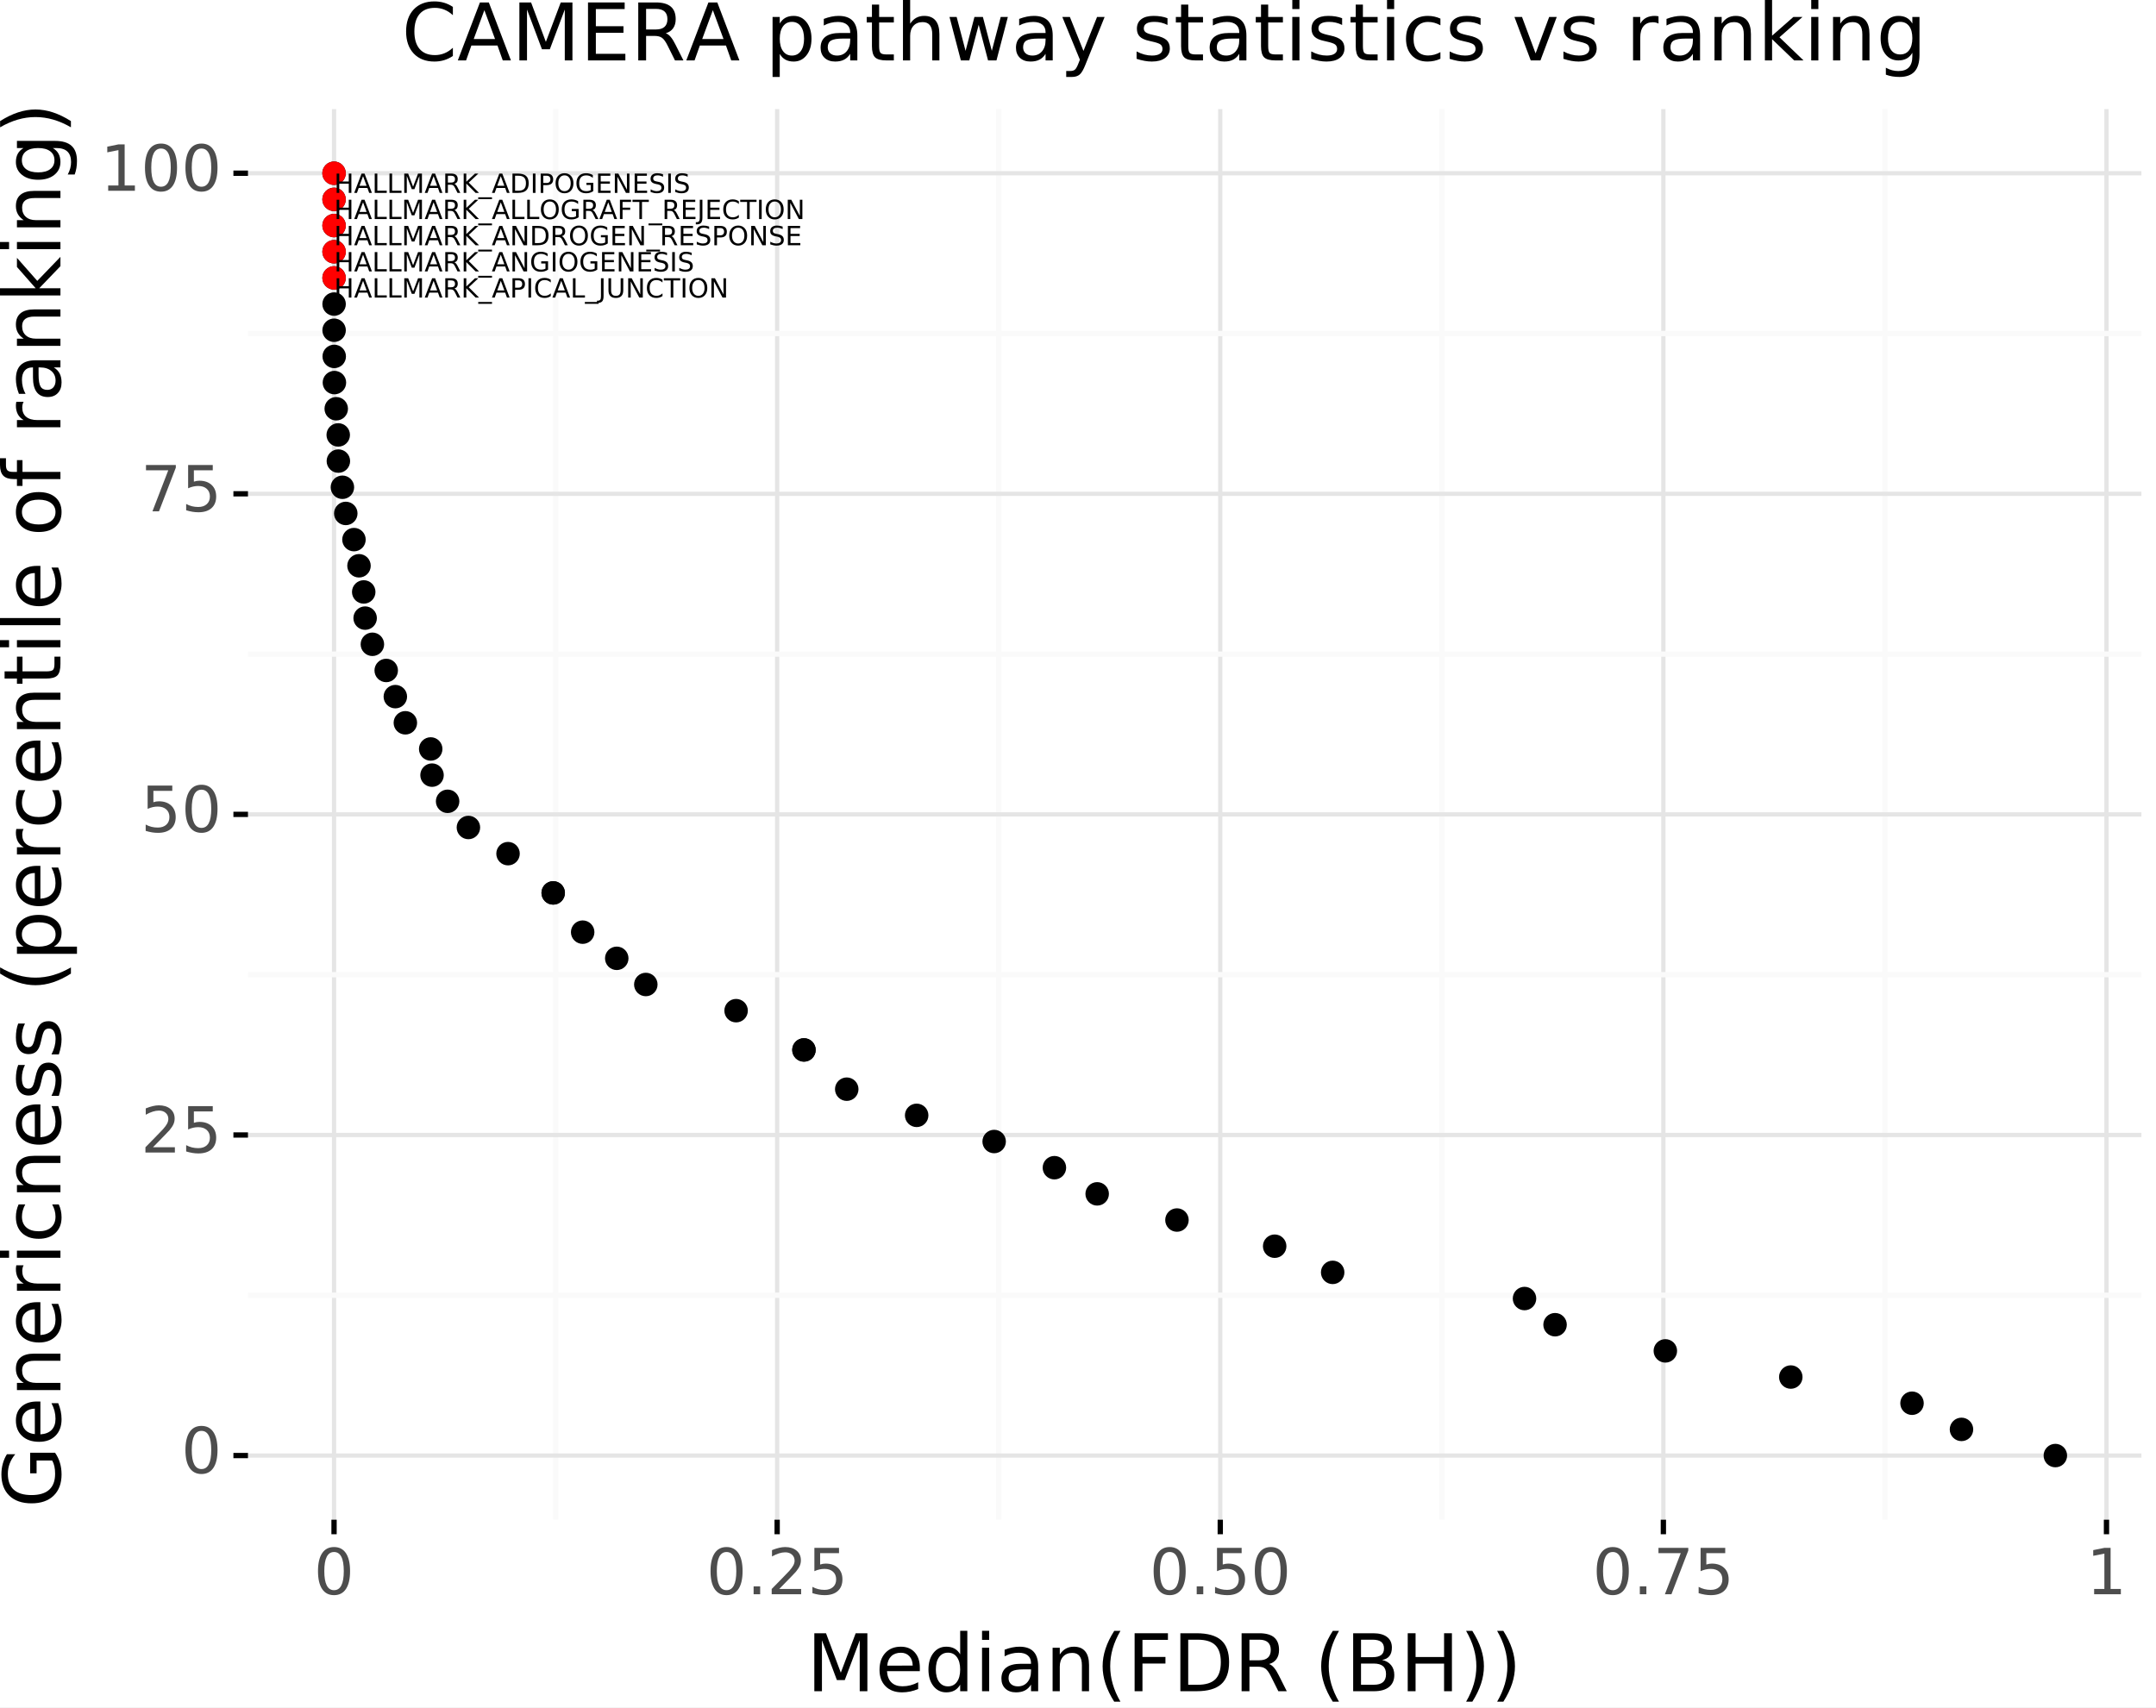 <?xml version="1.0" encoding="utf-8" standalone="no"?>
<!DOCTYPE svg PUBLIC "-//W3C//DTD SVG 1.1//EN"
  "http://www.w3.org/Graphics/SVG/1.1/DTD/svg11.dtd">
<!-- Created with matplotlib (https://matplotlib.org/) -->
<svg height="322.176pt" version="1.1" viewBox="0 0 406.642 322.176" width="406.642pt" xmlns="http://www.w3.org/2000/svg" xmlns:xlink="http://www.w3.org/1999/xlink">
 <rect x="0" y="0" width="406.642" height="322.176" fill="#333333" stroke="none"/>
 <defs>
  <style type="text/css">
*{stroke-linecap:butt;stroke-linejoin:round;}
  </style>
 </defs>
 <g id="figure_1">
  <g id="patch_1">
   <path d="M 0 322.176
L 406.642 322.176
L 406.642 0
L 0 0
z
" style="fill:#ffffff;stroke:#ffffff;stroke-linejoin:miter;"/>
  </g>
  <g id="axes_1">
   <g id="patch_2">
    <path d="M 46.772 286.695
L 403.892 286.695
L 403.892 20.583
L 46.772 20.583
z
" style="fill:none;"/>
   </g>
   <g id="matplotlib.axis_1">
    <g id="xtick_1">
     <g id="line2d_1">
      <path clip-path="url(#p437302d8bc)" d="M 63.005 286.695
L 63.005 20.583
" style="fill:none;stroke:#e5e5e5;stroke-width:0.8;"/>
     </g>
     <g id="line2d_2">
      <path d="M 63.005 286.695
" style="fill:none;stroke:#000000;stroke-width:1.5;"/>
      <defs>
       <path d="M 0 0
L 0 2.75
" id="mbf67d24dc0" style="stroke:#000000;"/>
      </defs>
      <g>
       <use style="stroke:#000000;" x="63.005" xlink:href="#mbf67d24dc0" y="286.695"/>
      </g>
     </g>
     <g id="text_1">
      <!-- 0 -->
      <defs>
       <path d="M 31.781 66.406
Q 24.172 66.406 20.328 58.906
Q 16.5 51.422 16.5 36.375
Q 16.5 21.391 20.328 13.891
Q 24.172 6.391 31.781 6.391
Q 39.453 6.391 43.281 13.891
Q 47.125 21.391 47.125 36.375
Q 47.125 51.422 43.281 58.906
Q 39.453 66.406 31.781 66.406
z
M 31.781 74.219
Q 44.047 74.219 50.516 64.516
Q 56.984 54.828 56.984 36.375
Q 56.984 17.969 50.516 8.266
Q 44.047 -1.422 31.781 -1.422
Q 19.531 -1.422 13.062 8.266
Q 6.594 17.969 6.594 36.375
Q 6.594 54.828 13.062 64.516
Q 19.531 74.219 31.781 74.219
z
" id="DejaVuSans-48"/>
      </defs>
      <g style="fill:#4d4d4d;" transform="translate(59.187 300.764)scale(0.12 -0.12)">
       <use xlink:href="#DejaVuSans-48"/>
      </g>
     </g>
    </g>
    <g id="xtick_2">
     <g id="line2d_3">
      <path clip-path="url(#p437302d8bc)" d="M 146.579 286.695
L 146.579 20.583
" style="fill:none;stroke:#e5e5e5;stroke-width:0.8;"/>
     </g>
     <g id="line2d_4">
      <path d="M 146.579 286.695
" style="fill:none;stroke:#000000;stroke-width:1.5;"/>
      <g>
       <use style="stroke:#000000;" x="146.579" xlink:href="#mbf67d24dc0" y="286.695"/>
      </g>
     </g>
     <g id="text_2">
      <!-- 0.25 -->
      <defs>
       <path d="M 10.688 12.406
L 21 12.406
L 21 0
L 10.688 0
z
" id="DejaVuSans-46"/>
       <path d="M 19.188 8.297
L 53.609 8.297
L 53.609 0
L 7.328 0
L 7.328 8.297
Q 12.938 14.109 22.625 23.891
Q 32.328 33.688 34.812 36.531
Q 39.547 41.844 41.422 45.531
Q 43.312 49.219 43.312 52.781
Q 43.312 58.594 39.234 62.25
Q 35.156 65.922 28.609 65.922
Q 23.969 65.922 18.812 64.312
Q 13.672 62.703 7.812 59.422
L 7.812 69.391
Q 13.766 71.781 18.938 73
Q 24.125 74.219 28.422 74.219
Q 39.75 74.219 46.484 68.547
Q 53.219 62.891 53.219 53.422
Q 53.219 48.922 51.531 44.891
Q 49.859 40.875 45.406 35.406
Q 44.188 33.984 37.641 27.219
Q 31.109 20.453 19.188 8.297
z
" id="DejaVuSans-50"/>
       <path d="M 10.797 72.906
L 49.516 72.906
L 49.516 64.594
L 19.828 64.594
L 19.828 46.734
Q 21.969 47.469 24.109 47.828
Q 26.266 48.188 28.422 48.188
Q 40.625 48.188 47.75 41.5
Q 54.891 34.812 54.891 23.391
Q 54.891 11.625 47.562 5.094
Q 40.234 -1.422 26.906 -1.422
Q 22.312 -1.422 17.547 -0.641
Q 12.797 0.141 7.719 1.703
L 7.719 11.625
Q 12.109 9.234 16.797 8.062
Q 21.484 6.891 26.703 6.891
Q 35.156 6.891 40.078 11.328
Q 45.016 15.766 45.016 23.391
Q 45.016 31 40.078 35.438
Q 35.156 39.891 26.703 39.891
Q 22.75 39.891 18.812 39.016
Q 14.891 38.141 10.797 36.281
z
" id="DejaVuSans-53"/>
      </defs>
      <g style="fill:#4d4d4d;" transform="translate(133.22 300.764)scale(0.12 -0.12)">
       <use xlink:href="#DejaVuSans-48"/>
       <use x="63.623" xlink:href="#DejaVuSans-46"/>
       <use x="95.41" xlink:href="#DejaVuSans-50"/>
       <use x="159.033" xlink:href="#DejaVuSans-53"/>
      </g>
     </g>
    </g>
    <g id="xtick_3">
     <g id="line2d_5">
      <path clip-path="url(#p437302d8bc)" d="M 230.154 286.695
L 230.154 20.583
" style="fill:none;stroke:#e5e5e5;stroke-width:0.8;"/>
     </g>
     <g id="line2d_6">
      <path d="M 230.154 286.695
" style="fill:none;stroke:#000000;stroke-width:1.5;"/>
      <g>
       <use style="stroke:#000000;" x="230.154" xlink:href="#mbf67d24dc0" y="286.695"/>
      </g>
     </g>
     <g id="text_3">
      <!-- 0.50 -->
      <g style="fill:#4d4d4d;" transform="translate(216.794 300.764)scale(0.12 -0.12)">
       <use xlink:href="#DejaVuSans-48"/>
       <use x="63.623" xlink:href="#DejaVuSans-46"/>
       <use x="95.41" xlink:href="#DejaVuSans-53"/>
       <use x="159.033" xlink:href="#DejaVuSans-48"/>
      </g>
     </g>
    </g>
    <g id="xtick_4">
     <g id="line2d_7">
      <path clip-path="url(#p437302d8bc)" d="M 313.728 286.695
L 313.728 20.583
" style="fill:none;stroke:#e5e5e5;stroke-width:0.8;"/>
     </g>
     <g id="line2d_8">
      <path d="M 313.728 286.695
" style="fill:none;stroke:#000000;stroke-width:1.5;"/>
      <g>
       <use style="stroke:#000000;" x="313.728" xlink:href="#mbf67d24dc0" y="286.695"/>
      </g>
     </g>
     <g id="text_4">
      <!-- 0.75 -->
      <defs>
       <path d="M 8.203 72.906
L 55.078 72.906
L 55.078 68.703
L 28.609 0
L 18.312 0
L 43.219 64.594
L 8.203 64.594
z
" id="DejaVuSans-55"/>
      </defs>
      <g style="fill:#4d4d4d;" transform="translate(300.369 300.764)scale(0.12 -0.12)">
       <use xlink:href="#DejaVuSans-48"/>
       <use x="63.623" xlink:href="#DejaVuSans-46"/>
       <use x="95.41" xlink:href="#DejaVuSans-55"/>
       <use x="159.033" xlink:href="#DejaVuSans-53"/>
      </g>
     </g>
    </g>
    <g id="xtick_5">
     <g id="line2d_9">
      <path clip-path="url(#p437302d8bc)" d="M 397.303 286.695
L 397.303 20.583
" style="fill:none;stroke:#e5e5e5;stroke-width:0.8;"/>
     </g>
     <g id="line2d_10">
      <path d="M 397.303 286.695
" style="fill:none;stroke:#000000;stroke-width:1.5;"/>
      <g>
       <use style="stroke:#000000;" x="397.303" xlink:href="#mbf67d24dc0" y="286.695"/>
      </g>
     </g>
     <g id="text_5">
      <!-- 1 -->
      <defs>
       <path d="M 12.406 8.297
L 28.516 8.297
L 28.516 63.922
L 10.984 60.406
L 10.984 69.391
L 28.422 72.906
L 38.281 72.906
L 38.281 8.297
L 54.391 8.297
L 54.391 0
L 12.406 0
z
" id="DejaVuSans-49"/>
      </defs>
      <g style="fill:#4d4d4d;" transform="translate(393.485 300.764)scale(0.12 -0.12)">
       <use xlink:href="#DejaVuSans-49"/>
      </g>
     </g>
    </g>
    <g id="xtick_6">
     <g id="line2d_11">
      <path clip-path="url(#p437302d8bc)" d="M 104.792 286.695
L 104.792 20.583
" style="fill:none;stroke:#fafafa;"/>
     </g>
     <g id="line2d_12">
      <path d="M 104.792 286.695
" style="fill:none;stroke:#000000;stroke-width:1.5;"/>
     </g>
    </g>
    <g id="xtick_7">
     <g id="line2d_13">
      <path clip-path="url(#p437302d8bc)" d="M 188.367 286.695
L 188.367 20.583
" style="fill:none;stroke:#fafafa;"/>
     </g>
     <g id="line2d_14">
      <path d="M 188.367 286.695
" style="fill:none;stroke:#000000;stroke-width:1.5;"/>
     </g>
    </g>
    <g id="xtick_8">
     <g id="line2d_15">
      <path clip-path="url(#p437302d8bc)" d="M 271.941 286.695
L 271.941 20.583
" style="fill:none;stroke:#fafafa;"/>
     </g>
     <g id="line2d_16">
      <path d="M 271.941 286.695
" style="fill:none;stroke:#000000;stroke-width:1.5;"/>
     </g>
    </g>
    <g id="xtick_9">
     <g id="line2d_17">
      <path clip-path="url(#p437302d8bc)" d="M 355.515 286.695
L 355.515 20.583
" style="fill:none;stroke:#fafafa;"/>
     </g>
     <g id="line2d_18">
      <path d="M 355.515 286.695
" style="fill:none;stroke:#000000;stroke-width:1.5;"/>
     </g>
    </g>
    <g id="text_6">
     <!-- Median(FDR (BH)) -->
     <defs>
      <path d="M 9.812 72.906
L 24.516 72.906
L 43.109 23.297
L 61.812 72.906
L 76.516 72.906
L 76.516 0
L 66.891 0
L 66.891 64.016
L 48.094 14.016
L 38.188 14.016
L 19.391 64.016
L 19.391 0
L 9.812 0
z
" id="DejaVuSans-77"/>
      <path d="M 56.203 29.594
L 56.203 25.203
L 14.891 25.203
Q 15.484 15.922 20.484 11.062
Q 25.484 6.203 34.422 6.203
Q 39.594 6.203 44.453 7.469
Q 49.312 8.734 54.109 11.281
L 54.109 2.781
Q 49.266 0.734 44.188 -0.344
Q 39.109 -1.422 33.891 -1.422
Q 20.797 -1.422 13.156 6.188
Q 5.516 13.812 5.516 26.812
Q 5.516 40.234 12.766 48.109
Q 20.016 56 32.328 56
Q 43.359 56 49.781 48.891
Q 56.203 41.797 56.203 29.594
z
M 47.219 32.234
Q 47.125 39.594 43.094 43.984
Q 39.062 48.391 32.422 48.391
Q 24.906 48.391 20.391 44.141
Q 15.875 39.891 15.188 32.172
z
" id="DejaVuSans-101"/>
      <path d="M 45.406 46.391
L 45.406 75.984
L 54.391 75.984
L 54.391 0
L 45.406 0
L 45.406 8.203
Q 42.578 3.328 38.25 0.953
Q 33.938 -1.422 27.875 -1.422
Q 17.969 -1.422 11.734 6.484
Q 5.516 14.406 5.516 27.297
Q 5.516 40.188 11.734 48.094
Q 17.969 56 27.875 56
Q 33.938 56 38.25 53.625
Q 42.578 51.266 45.406 46.391
z
M 14.797 27.297
Q 14.797 17.391 18.875 11.75
Q 22.953 6.109 30.078 6.109
Q 37.203 6.109 41.297 11.75
Q 45.406 17.391 45.406 27.297
Q 45.406 37.203 41.297 42.844
Q 37.203 48.484 30.078 48.484
Q 22.953 48.484 18.875 42.844
Q 14.797 37.203 14.797 27.297
z
" id="DejaVuSans-100"/>
      <path d="M 9.422 54.688
L 18.406 54.688
L 18.406 0
L 9.422 0
z
M 9.422 75.984
L 18.406 75.984
L 18.406 64.594
L 9.422 64.594
z
" id="DejaVuSans-105"/>
      <path d="M 34.281 27.484
Q 23.391 27.484 19.188 25
Q 14.984 22.516 14.984 16.5
Q 14.984 11.719 18.141 8.906
Q 21.297 6.109 26.703 6.109
Q 34.188 6.109 38.703 11.406
Q 43.219 16.703 43.219 25.484
L 43.219 27.484
z
M 52.203 31.203
L 52.203 0
L 43.219 0
L 43.219 8.297
Q 40.141 3.328 35.547 0.953
Q 30.953 -1.422 24.312 -1.422
Q 15.922 -1.422 10.953 3.297
Q 6 8.016 6 15.922
Q 6 25.141 12.172 29.828
Q 18.359 34.516 30.609 34.516
L 43.219 34.516
L 43.219 35.406
Q 43.219 41.609 39.141 45
Q 35.062 48.391 27.688 48.391
Q 23 48.391 18.547 47.266
Q 14.109 46.141 10.016 43.891
L 10.016 52.203
Q 14.938 54.109 19.578 55.047
Q 24.219 56 28.609 56
Q 40.484 56 46.344 49.844
Q 52.203 43.703 52.203 31.203
z
" id="DejaVuSans-97"/>
      <path d="M 54.891 33.016
L 54.891 0
L 45.906 0
L 45.906 32.719
Q 45.906 40.484 42.875 44.328
Q 39.844 48.188 33.797 48.188
Q 26.516 48.188 22.312 43.547
Q 18.109 38.922 18.109 30.906
L 18.109 0
L 9.078 0
L 9.078 54.688
L 18.109 54.688
L 18.109 46.188
Q 21.344 51.125 25.703 53.562
Q 30.078 56 35.797 56
Q 45.219 56 50.047 50.172
Q 54.891 44.344 54.891 33.016
z
" id="DejaVuSans-110"/>
      <path d="M 31 75.875
Q 24.469 64.656 21.281 53.656
Q 18.109 42.672 18.109 31.391
Q 18.109 20.125 21.312 9.062
Q 24.516 -2 31 -13.188
L 23.188 -13.188
Q 15.875 -1.703 12.234 9.375
Q 8.594 20.453 8.594 31.391
Q 8.594 42.281 12.203 53.312
Q 15.828 64.359 23.188 75.875
z
" id="DejaVuSans-40"/>
      <path d="M 9.812 72.906
L 51.703 72.906
L 51.703 64.594
L 19.672 64.594
L 19.672 43.109
L 48.578 43.109
L 48.578 34.812
L 19.672 34.812
L 19.672 0
L 9.812 0
z
" id="DejaVuSans-70"/>
      <path d="M 19.672 64.797
L 19.672 8.109
L 31.594 8.109
Q 46.688 8.109 53.688 14.938
Q 60.688 21.781 60.688 36.531
Q 60.688 51.172 53.688 57.984
Q 46.688 64.797 31.594 64.797
z
M 9.812 72.906
L 30.078 72.906
Q 51.266 72.906 61.172 64.094
Q 71.094 55.281 71.094 36.531
Q 71.094 17.672 61.125 8.828
Q 51.172 0 30.078 0
L 9.812 0
z
" id="DejaVuSans-68"/>
      <path d="M 44.391 34.188
Q 47.562 33.109 50.562 29.594
Q 53.562 26.078 56.594 19.922
L 66.609 0
L 56 0
L 46.688 18.703
Q 43.062 26.031 39.672 28.422
Q 36.281 30.812 30.422 30.812
L 19.672 30.812
L 19.672 0
L 9.812 0
L 9.812 72.906
L 32.078 72.906
Q 44.578 72.906 50.734 67.672
Q 56.891 62.453 56.891 51.906
Q 56.891 45.016 53.688 40.469
Q 50.484 35.938 44.391 34.188
z
M 19.672 64.797
L 19.672 38.922
L 32.078 38.922
Q 39.203 38.922 42.844 42.219
Q 46.484 45.516 46.484 51.906
Q 46.484 58.297 42.844 61.547
Q 39.203 64.797 32.078 64.797
z
" id="DejaVuSans-82"/>
      <path id="DejaVuSans-32"/>
      <path d="M 19.672 34.812
L 19.672 8.109
L 35.5 8.109
Q 43.453 8.109 47.281 11.406
Q 51.125 14.703 51.125 21.484
Q 51.125 28.328 47.281 31.562
Q 43.453 34.812 35.5 34.812
z
M 19.672 64.797
L 19.672 42.828
L 34.281 42.828
Q 41.5 42.828 45.031 45.531
Q 48.578 48.25 48.578 53.812
Q 48.578 59.328 45.031 62.062
Q 41.5 64.797 34.281 64.797
z
M 9.812 72.906
L 35.016 72.906
Q 46.297 72.906 52.391 68.219
Q 58.5 63.531 58.5 54.891
Q 58.5 48.188 55.375 44.234
Q 52.25 40.281 46.188 39.312
Q 53.469 37.75 57.5 32.781
Q 61.531 27.828 61.531 20.406
Q 61.531 10.641 54.891 5.312
Q 48.25 0 35.984 0
L 9.812 0
z
" id="DejaVuSans-66"/>
      <path d="M 9.812 72.906
L 19.672 72.906
L 19.672 43.016
L 55.516 43.016
L 55.516 72.906
L 65.375 72.906
L 65.375 0
L 55.516 0
L 55.516 34.719
L 19.672 34.719
L 19.672 0
L 9.812 0
z
" id="DejaVuSans-72"/>
      <path d="M 8.016 75.875
L 15.828 75.875
Q 23.141 64.359 26.781 53.312
Q 30.422 42.281 30.422 31.391
Q 30.422 20.453 26.781 9.375
Q 23.141 -1.703 15.828 -13.188
L 8.016 -13.188
Q 14.5 -2 17.703 9.062
Q 20.906 20.125 20.906 31.391
Q 20.906 42.672 17.703 53.656
Q 14.5 64.656 8.016 75.875
z
" id="DejaVuSans-41"/>
     </defs>
     <g transform="translate(152.118 319.057)scale(0.15 -0.15)">
      <use xlink:href="#DejaVuSans-77"/>
      <use x="86.279" xlink:href="#DejaVuSans-101"/>
      <use x="147.803" xlink:href="#DejaVuSans-100"/>
      <use x="211.279" xlink:href="#DejaVuSans-105"/>
      <use x="239.062" xlink:href="#DejaVuSans-97"/>
      <use x="300.342" xlink:href="#DejaVuSans-110"/>
      <use x="363.721" xlink:href="#DejaVuSans-40"/>
      <use x="402.734" xlink:href="#DejaVuSans-70"/>
      <use x="460.254" xlink:href="#DejaVuSans-68"/>
      <use x="537.256" xlink:href="#DejaVuSans-82"/>
      <use x="606.738" xlink:href="#DejaVuSans-32"/>
      <use x="638.525" xlink:href="#DejaVuSans-40"/>
      <use x="677.539" xlink:href="#DejaVuSans-66"/>
      <use x="746.143" xlink:href="#DejaVuSans-72"/>
      <use x="821.338" xlink:href="#DejaVuSans-41"/>
      <use x="860.352" xlink:href="#DejaVuSans-41"/>
     </g>
    </g>
   </g>
   <g id="matplotlib.axis_2">
    <g id="ytick_1">
     <g id="line2d_19">
      <path clip-path="url(#p437302d8bc)" d="M 46.772 274.599
L 403.892 274.599
" style="fill:none;stroke:#e5e5e5;stroke-width:0.8;"/>
     </g>
     <g id="line2d_20">
      <path d="M 46.772 274.599
" style="fill:none;stroke:#000000;stroke-width:1.5;"/>
      <defs>
       <path d="M 0 0
L -2.75 0
" id="m2f96c4762d" style="stroke:#000000;"/>
      </defs>
      <g>
       <use style="stroke:#000000;" x="46.772" xlink:href="#m2f96c4762d" y="274.599"/>
      </g>
     </g>
     <g id="text_7">
      <!-- 0 -->
      <g style="fill:#4d4d4d;" transform="translate(34.187 277.911)scale(0.12 -0.12)">
       <use xlink:href="#DejaVuSans-48"/>
      </g>
     </g>
    </g>
    <g id="ytick_2">
     <g id="line2d_21">
      <path clip-path="url(#p437302d8bc)" d="M 46.772 214.119
L 403.892 214.119
" style="fill:none;stroke:#e5e5e5;stroke-width:0.8;"/>
     </g>
     <g id="line2d_22">
      <path d="M 46.772 214.119
" style="fill:none;stroke:#000000;stroke-width:1.5;"/>
      <g>
       <use style="stroke:#000000;" x="46.772" xlink:href="#m2f96c4762d" y="214.119"/>
      </g>
     </g>
     <g id="text_8">
      <!-- 25 -->
      <g style="fill:#4d4d4d;" transform="translate(26.552 217.431)scale(0.12 -0.12)">
       <use xlink:href="#DejaVuSans-50"/>
       <use x="63.623" xlink:href="#DejaVuSans-53"/>
      </g>
     </g>
    </g>
    <g id="ytick_3">
     <g id="line2d_23">
      <path clip-path="url(#p437302d8bc)" d="M 46.772 153.639
L 403.892 153.639
" style="fill:none;stroke:#e5e5e5;stroke-width:0.8;"/>
     </g>
     <g id="line2d_24">
      <path d="M 46.772 153.639
" style="fill:none;stroke:#000000;stroke-width:1.5;"/>
      <g>
       <use style="stroke:#000000;" x="46.772" xlink:href="#m2f96c4762d" y="153.639"/>
      </g>
     </g>
     <g id="text_9">
      <!-- 50 -->
      <g style="fill:#4d4d4d;" transform="translate(26.552 156.951)scale(0.12 -0.12)">
       <use xlink:href="#DejaVuSans-53"/>
       <use x="63.623" xlink:href="#DejaVuSans-48"/>
      </g>
     </g>
    </g>
    <g id="ytick_4">
     <g id="line2d_25">
      <path clip-path="url(#p437302d8bc)" d="M 46.772 93.159
L 403.892 93.159
" style="fill:none;stroke:#e5e5e5;stroke-width:0.8;"/>
     </g>
     <g id="line2d_26">
      <path d="M 46.772 93.159
" style="fill:none;stroke:#000000;stroke-width:1.5;"/>
      <g>
       <use style="stroke:#000000;" x="46.772" xlink:href="#m2f96c4762d" y="93.159"/>
      </g>
     </g>
     <g id="text_10">
      <!-- 75 -->
      <g style="fill:#4d4d4d;" transform="translate(26.552 96.471)scale(0.12 -0.12)">
       <use xlink:href="#DejaVuSans-55"/>
       <use x="63.623" xlink:href="#DejaVuSans-53"/>
      </g>
     </g>
    </g>
    <g id="ytick_5">
     <g id="line2d_27">
      <path clip-path="url(#p437302d8bc)" d="M 46.772 32.679
L 403.892 32.679
" style="fill:none;stroke:#e5e5e5;stroke-width:0.8;"/>
     </g>
     <g id="line2d_28">
      <path d="M 46.772 32.679
" style="fill:none;stroke:#000000;stroke-width:1.5;"/>
      <g>
       <use style="stroke:#000000;" x="46.772" xlink:href="#m2f96c4762d" y="32.679"/>
      </g>
     </g>
     <g id="text_11">
      <!-- 100 -->
      <g style="fill:#4d4d4d;" transform="translate(18.917 35.991)scale(0.12 -0.12)">
       <use xlink:href="#DejaVuSans-49"/>
       <use x="63.623" xlink:href="#DejaVuSans-48"/>
       <use x="127.246" xlink:href="#DejaVuSans-48"/>
      </g>
     </g>
    </g>
    <g id="ytick_6">
     <g id="line2d_29">
      <path clip-path="url(#p437302d8bc)" d="M 46.772 244.359
L 403.892 244.359
" style="fill:none;stroke:#fafafa;"/>
     </g>
     <g id="line2d_30">
      <path d="M 46.772 244.359
" style="fill:none;stroke:#000000;stroke-width:1.5;"/>
     </g>
    </g>
    <g id="ytick_7">
     <g id="line2d_31">
      <path clip-path="url(#p437302d8bc)" d="M 46.772 183.879
L 403.892 183.879
" style="fill:none;stroke:#fafafa;"/>
     </g>
     <g id="line2d_32">
      <path d="M 46.772 183.879
" style="fill:none;stroke:#000000;stroke-width:1.5;"/>
     </g>
    </g>
    <g id="ytick_8">
     <g id="line2d_33">
      <path clip-path="url(#p437302d8bc)" d="M 46.772 123.399
L 403.892 123.399
" style="fill:none;stroke:#fafafa;"/>
     </g>
     <g id="line2d_34">
      <path d="M 46.772 123.399
" style="fill:none;stroke:#000000;stroke-width:1.5;"/>
     </g>
    </g>
    <g id="ytick_9">
     <g id="line2d_35">
      <path clip-path="url(#p437302d8bc)" d="M 46.772 62.919
L 403.892 62.919
" style="fill:none;stroke:#fafafa;"/>
     </g>
     <g id="line2d_36">
      <path d="M 46.772 62.919
" style="fill:none;stroke:#000000;stroke-width:1.5;"/>
     </g>
    </g>
    <g id="text_12">
     <!-- Genericness (percentile of ranking) -->
     <defs>
      <path d="M 59.516 10.406
L 59.516 29.984
L 43.406 29.984
L 43.406 38.094
L 69.281 38.094
L 69.281 6.781
Q 63.578 2.734 56.688 0.656
Q 49.812 -1.422 42 -1.422
Q 24.906 -1.422 15.25 8.562
Q 5.609 18.562 5.609 36.375
Q 5.609 54.25 15.25 64.234
Q 24.906 74.219 42 74.219
Q 49.125 74.219 55.547 72.453
Q 61.969 70.703 67.391 67.281
L 67.391 56.781
Q 61.922 61.422 55.766 63.766
Q 49.609 66.109 42.828 66.109
Q 29.438 66.109 22.719 58.641
Q 16.016 51.172 16.016 36.375
Q 16.016 21.625 22.719 14.156
Q 29.438 6.688 42.828 6.688
Q 48.047 6.688 52.141 7.594
Q 56.25 8.5 59.516 10.406
z
" id="DejaVuSans-71"/>
      <path d="M 41.109 46.297
Q 39.594 47.172 37.812 47.578
Q 36.031 48 33.891 48
Q 26.266 48 22.188 43.047
Q 18.109 38.094 18.109 28.812
L 18.109 0
L 9.078 0
L 9.078 54.688
L 18.109 54.688
L 18.109 46.188
Q 20.953 51.172 25.484 53.578
Q 30.031 56 36.531 56
Q 37.453 56 38.578 55.875
Q 39.703 55.766 41.062 55.516
z
" id="DejaVuSans-114"/>
      <path d="M 48.781 52.594
L 48.781 44.188
Q 44.969 46.297 41.141 47.344
Q 37.312 48.391 33.406 48.391
Q 24.656 48.391 19.812 42.844
Q 14.984 37.312 14.984 27.297
Q 14.984 17.281 19.812 11.734
Q 24.656 6.203 33.406 6.203
Q 37.312 6.203 41.141 7.25
Q 44.969 8.297 48.781 10.406
L 48.781 2.094
Q 45.016 0.344 40.984 -0.531
Q 36.969 -1.422 32.422 -1.422
Q 20.062 -1.422 12.781 6.344
Q 5.516 14.109 5.516 27.297
Q 5.516 40.672 12.859 48.328
Q 20.219 56 33.016 56
Q 37.156 56 41.109 55.141
Q 45.062 54.297 48.781 52.594
z
" id="DejaVuSans-99"/>
      <path d="M 44.281 53.078
L 44.281 44.578
Q 40.484 46.531 36.375 47.5
Q 32.281 48.484 27.875 48.484
Q 21.188 48.484 17.844 46.438
Q 14.5 44.391 14.5 40.281
Q 14.5 37.156 16.891 35.375
Q 19.281 33.594 26.516 31.984
L 29.594 31.297
Q 39.156 29.25 43.188 25.516
Q 47.219 21.781 47.219 15.094
Q 47.219 7.469 41.188 3.016
Q 35.156 -1.422 24.609 -1.422
Q 20.219 -1.422 15.453 -0.562
Q 10.688 0.297 5.422 2
L 5.422 11.281
Q 10.406 8.688 15.234 7.391
Q 20.062 6.109 24.812 6.109
Q 31.156 6.109 34.562 8.281
Q 37.984 10.453 37.984 14.406
Q 37.984 18.062 35.516 20.016
Q 33.062 21.969 24.703 23.781
L 21.578 24.516
Q 13.234 26.266 9.516 29.906
Q 5.812 33.547 5.812 39.891
Q 5.812 47.609 11.281 51.797
Q 16.75 56 26.812 56
Q 31.781 56 36.172 55.266
Q 40.578 54.547 44.281 53.078
z
" id="DejaVuSans-115"/>
      <path d="M 18.109 8.203
L 18.109 -20.797
L 9.078 -20.797
L 9.078 54.688
L 18.109 54.688
L 18.109 46.391
Q 20.953 51.266 25.266 53.625
Q 29.594 56 35.594 56
Q 45.562 56 51.781 48.094
Q 58.016 40.188 58.016 27.297
Q 58.016 14.406 51.781 6.484
Q 45.562 -1.422 35.594 -1.422
Q 29.594 -1.422 25.266 0.953
Q 20.953 3.328 18.109 8.203
z
M 48.688 27.297
Q 48.688 37.203 44.609 42.844
Q 40.531 48.484 33.406 48.484
Q 26.266 48.484 22.188 42.844
Q 18.109 37.203 18.109 27.297
Q 18.109 17.391 22.188 11.75
Q 26.266 6.109 33.406 6.109
Q 40.531 6.109 44.609 11.75
Q 48.688 17.391 48.688 27.297
z
" id="DejaVuSans-112"/>
      <path d="M 18.312 70.219
L 18.312 54.688
L 36.812 54.688
L 36.812 47.703
L 18.312 47.703
L 18.312 18.016
Q 18.312 11.328 20.141 9.422
Q 21.969 7.516 27.594 7.516
L 36.812 7.516
L 36.812 0
L 27.594 0
Q 17.188 0 13.234 3.875
Q 9.281 7.766 9.281 18.016
L 9.281 47.703
L 2.688 47.703
L 2.688 54.688
L 9.281 54.688
L 9.281 70.219
z
" id="DejaVuSans-116"/>
      <path d="M 9.422 75.984
L 18.406 75.984
L 18.406 0
L 9.422 0
z
" id="DejaVuSans-108"/>
      <path d="M 30.609 48.391
Q 23.391 48.391 19.188 42.75
Q 14.984 37.109 14.984 27.297
Q 14.984 17.484 19.156 11.844
Q 23.344 6.203 30.609 6.203
Q 37.797 6.203 41.984 11.859
Q 46.188 17.531 46.188 27.297
Q 46.188 37.016 41.984 42.703
Q 37.797 48.391 30.609 48.391
z
M 30.609 56
Q 42.328 56 49.016 48.375
Q 55.719 40.766 55.719 27.297
Q 55.719 13.875 49.016 6.219
Q 42.328 -1.422 30.609 -1.422
Q 18.844 -1.422 12.172 6.219
Q 5.516 13.875 5.516 27.297
Q 5.516 40.766 12.172 48.375
Q 18.844 56 30.609 56
z
" id="DejaVuSans-111"/>
      <path d="M 37.109 75.984
L 37.109 68.5
L 28.516 68.5
Q 23.688 68.5 21.797 66.547
Q 19.922 64.594 19.922 59.516
L 19.922 54.688
L 34.719 54.688
L 34.719 47.703
L 19.922 47.703
L 19.922 0
L 10.891 0
L 10.891 47.703
L 2.297 47.703
L 2.297 54.688
L 10.891 54.688
L 10.891 58.5
Q 10.891 67.625 15.141 71.797
Q 19.391 75.984 28.609 75.984
z
" id="DejaVuSans-102"/>
      <path d="M 9.078 75.984
L 18.109 75.984
L 18.109 31.109
L 44.922 54.688
L 56.391 54.688
L 27.391 29.109
L 57.625 0
L 45.906 0
L 18.109 26.703
L 18.109 0
L 9.078 0
z
" id="DejaVuSans-107"/>
      <path d="M 45.406 27.984
Q 45.406 37.75 41.375 43.109
Q 37.359 48.484 30.078 48.484
Q 22.859 48.484 18.828 43.109
Q 14.797 37.75 14.797 27.984
Q 14.797 18.266 18.828 12.891
Q 22.859 7.516 30.078 7.516
Q 37.359 7.516 41.375 12.891
Q 45.406 18.266 45.406 27.984
z
M 54.391 6.781
Q 54.391 -7.172 48.188 -13.984
Q 42 -20.797 29.203 -20.797
Q 24.469 -20.797 20.266 -20.094
Q 16.062 -19.391 12.109 -17.922
L 12.109 -9.188
Q 16.062 -11.328 19.922 -12.344
Q 23.781 -13.375 27.781 -13.375
Q 36.625 -13.375 41.016 -8.766
Q 45.406 -4.156 45.406 5.172
L 45.406 9.625
Q 42.625 4.781 38.281 2.391
Q 33.938 0 27.875 0
Q 17.828 0 11.672 7.656
Q 5.516 15.328 5.516 27.984
Q 5.516 40.672 11.672 48.328
Q 17.828 56 27.875 56
Q 33.938 56 38.281 53.609
Q 42.625 51.219 45.406 46.391
L 45.406 54.688
L 54.391 54.688
z
" id="DejaVuSans-103"/>
     </defs>
     <g transform="translate(11.398 284.455)rotate(-90)scale(0.15 -0.15)">
      <use xlink:href="#DejaVuSans-71"/>
      <use x="77.49" xlink:href="#DejaVuSans-101"/>
      <use x="139.014" xlink:href="#DejaVuSans-110"/>
      <use x="202.393" xlink:href="#DejaVuSans-101"/>
      <use x="263.916" xlink:href="#DejaVuSans-114"/>
      <use x="305.029" xlink:href="#DejaVuSans-105"/>
      <use x="332.812" xlink:href="#DejaVuSans-99"/>
      <use x="387.793" xlink:href="#DejaVuSans-110"/>
      <use x="451.172" xlink:href="#DejaVuSans-101"/>
      <use x="512.695" xlink:href="#DejaVuSans-115"/>
      <use x="564.795" xlink:href="#DejaVuSans-115"/>
      <use x="616.895" xlink:href="#DejaVuSans-32"/>
      <use x="648.682" xlink:href="#DejaVuSans-40"/>
      <use x="687.695" xlink:href="#DejaVuSans-112"/>
      <use x="751.172" xlink:href="#DejaVuSans-101"/>
      <use x="812.695" xlink:href="#DejaVuSans-114"/>
      <use x="853.777" xlink:href="#DejaVuSans-99"/>
      <use x="908.758" xlink:href="#DejaVuSans-101"/>
      <use x="970.281" xlink:href="#DejaVuSans-110"/>
      <use x="1033.66" xlink:href="#DejaVuSans-116"/>
      <use x="1072.869" xlink:href="#DejaVuSans-105"/>
      <use x="1100.652" xlink:href="#DejaVuSans-108"/>
      <use x="1128.436" xlink:href="#DejaVuSans-101"/>
      <use x="1189.959" xlink:href="#DejaVuSans-32"/>
      <use x="1221.746" xlink:href="#DejaVuSans-111"/>
      <use x="1282.928" xlink:href="#DejaVuSans-102"/>
      <use x="1318.133" xlink:href="#DejaVuSans-32"/>
      <use x="1349.92" xlink:href="#DejaVuSans-114"/>
      <use x="1391.033" xlink:href="#DejaVuSans-97"/>
      <use x="1452.312" xlink:href="#DejaVuSans-110"/>
      <use x="1515.691" xlink:href="#DejaVuSans-107"/>
      <use x="1573.602" xlink:href="#DejaVuSans-105"/>
      <use x="1601.385" xlink:href="#DejaVuSans-110"/>
      <use x="1664.764" xlink:href="#DejaVuSans-103"/>
      <use x="1728.24" xlink:href="#DejaVuSans-41"/>
     </g>
    </g>
   </g>
   <g id="PathCollection_1">
    <path clip-path="url(#p437302d8bc)" d="M 63.005 34.452
C 63.475 34.452 63.926 34.265 64.258 33.933
C 64.591 33.6 64.777 33.149 64.777 32.679
C 64.777 32.209 64.591 31.758 64.258 31.426
C 63.926 31.094 63.475 30.907 63.005 30.907
C 62.535 30.907 62.084 31.094 61.752 31.426
C 61.419 31.758 61.232 32.209 61.232 32.679
C 61.232 33.149 61.419 33.6 61.752 33.933
C 62.084 34.265 62.535 34.452 63.005 34.452
z
" style="stroke:#000000;stroke-width:0.886;"/>
    <path clip-path="url(#p437302d8bc)" d="M 63.005 39.389
C 63.475 39.389 63.926 39.202 64.258 38.87
C 64.591 38.537 64.777 38.087 64.777 37.617
C 64.777 37.146 64.591 36.696 64.258 36.363
C 63.926 36.031 63.475 35.844 63.005 35.844
C 62.535 35.844 62.084 36.031 61.752 36.363
C 61.419 36.696 61.233 37.146 61.233 37.617
C 61.233 38.087 61.419 38.537 61.752 38.87
C 62.084 39.202 62.535 39.389 63.005 39.389
z
" style="stroke:#000000;stroke-width:0.886;"/>
    <path clip-path="url(#p437302d8bc)" d="M 63.006 44.326
C 63.476 44.326 63.927 44.139 64.26 43.807
C 64.592 43.475 64.779 43.024 64.779 42.554
C 64.779 42.084 64.592 41.633 64.26 41.3
C 63.927 40.968 63.476 40.781 63.006 40.781
C 62.536 40.781 62.085 40.968 61.753 41.3
C 61.421 41.633 61.234 42.084 61.234 42.554
C 61.234 43.024 61.421 43.475 61.753 43.807
C 62.085 44.139 62.536 44.326 63.006 44.326
z
" style="stroke:#000000;stroke-width:0.886;"/>
    <path clip-path="url(#p437302d8bc)" d="M 63.007 49.263
C 63.477 49.263 63.928 49.077 64.261 48.744
C 64.593 48.412 64.78 47.961 64.78 47.491
C 64.78 47.021 64.593 46.57 64.261 46.237
C 63.928 45.905 63.477 45.718 63.007 45.718
C 62.537 45.718 62.086 45.905 61.754 46.237
C 61.422 46.57 61.235 47.021 61.235 47.491
C 61.235 47.961 61.422 48.412 61.754 48.744
C 62.086 49.077 62.537 49.263 63.007 49.263
z
" style="stroke:#000000;stroke-width:0.886;"/>
    <path clip-path="url(#p437302d8bc)" d="M 63.009 54.2
C 63.479 54.2 63.93 54.014 64.262 53.681
C 64.594 53.349 64.781 52.898 64.781 52.428
C 64.781 51.958 64.594 51.507 64.262 51.175
C 63.93 50.842 63.479 50.655 63.009 50.655
C 62.539 50.655 62.088 50.842 61.755 51.175
C 61.423 51.507 61.236 51.958 61.236 52.428
C 61.236 52.898 61.423 53.349 61.755 53.681
C 62.088 54.014 62.539 54.2 63.009 54.2
z
" style="stroke:#000000;stroke-width:0.886;"/>
    <path clip-path="url(#p437302d8bc)" d="M 63.013 59.138
C 63.483 59.138 63.934 58.951 64.266 58.618
C 64.599 58.286 64.785 57.835 64.785 57.365
C 64.785 56.895 64.599 56.444 64.266 56.112
C 63.934 55.779 63.483 55.593 63.013 55.593
C 62.543 55.593 62.092 55.779 61.76 56.112
C 61.427 56.444 61.241 56.895 61.241 57.365
C 61.241 57.835 61.427 58.286 61.76 58.618
C 62.092 58.951 62.543 59.138 63.013 59.138
z
" style="stroke:#000000;stroke-width:0.886;"/>
    <path clip-path="url(#p437302d8bc)" d="M 63.015 64.075
C 63.485 64.075 63.936 63.888 64.268 63.556
C 64.6 63.223 64.787 62.772 64.787 62.302
C 64.787 61.832 64.6 61.381 64.268 61.049
C 63.936 60.717 63.485 60.53 63.015 60.53
C 62.545 60.53 62.094 60.717 61.761 61.049
C 61.429 61.381 61.242 61.832 61.242 62.302
C 61.242 62.772 61.429 63.223 61.761 63.556
C 62.094 63.888 62.545 64.075 63.015 64.075
z
" style="stroke:#000000;stroke-width:0.886;"/>
    <path clip-path="url(#p437302d8bc)" d="M 63.037 69.012
C 63.507 69.012 63.958 68.825 64.29 68.493
C 64.623 68.16 64.81 67.709 64.81 67.239
C 64.81 66.769 64.623 66.318 64.29 65.986
C 63.958 65.654 63.507 65.467 63.037 65.467
C 62.567 65.467 62.116 65.654 61.784 65.986
C 61.451 66.318 61.265 66.769 61.265 67.239
C 61.265 67.709 61.451 68.16 61.784 68.493
C 62.116 68.825 62.567 69.012 63.037 69.012
z
" style="stroke:#000000;stroke-width:0.886;"/>
    <path clip-path="url(#p437302d8bc)" d="M 63.074 73.949
C 63.544 73.949 63.995 73.762 64.327 73.43
C 64.659 73.097 64.846 72.647 64.846 72.177
C 64.846 71.706 64.659 71.256 64.327 70.923
C 63.995 70.591 63.544 70.404 63.074 70.404
C 62.604 70.404 62.153 70.591 61.82 70.923
C 61.488 71.256 61.301 71.706 61.301 72.177
C 61.301 72.647 61.488 73.097 61.82 73.43
C 62.153 73.762 62.604 73.949 63.074 73.949
z
" style="stroke:#000000;stroke-width:0.886;"/>
    <path clip-path="url(#p437302d8bc)" d="M 63.417 78.886
C 63.888 78.886 64.338 78.699 64.671 78.367
C 65.003 78.035 65.19 77.584 65.19 77.114
C 65.19 76.644 65.003 76.193 64.671 75.86
C 64.338 75.528 63.888 75.341 63.417 75.341
C 62.947 75.341 62.497 75.528 62.164 75.86
C 61.832 76.193 61.645 76.644 61.645 77.114
C 61.645 77.584 61.832 78.035 62.164 78.367
C 62.497 78.699 62.947 78.886 63.417 78.886
z
" style="stroke:#000000;stroke-width:0.886;"/>
    <path clip-path="url(#p437302d8bc)" d="M 63.793 83.823
C 64.263 83.823 64.714 83.637 65.046 83.304
C 65.379 82.972 65.566 82.521 65.566 82.051
C 65.566 81.581 65.379 81.13 65.046 80.797
C 64.714 80.465 64.263 80.278 63.793 80.278
C 63.323 80.278 62.872 80.465 62.54 80.797
C 62.207 81.13 62.021 81.581 62.021 82.051
C 62.021 82.521 62.207 82.972 62.54 83.304
C 62.872 83.637 63.323 83.823 63.793 83.823
z
" style="stroke:#000000;stroke-width:0.886;"/>
    <path clip-path="url(#p437302d8bc)" d="M 63.821 88.76
C 64.291 88.76 64.742 88.574 65.074 88.241
C 65.406 87.909 65.593 87.458 65.593 86.988
C 65.593 86.518 65.406 86.067 65.074 85.735
C 64.742 85.402 64.291 85.215 63.821 85.215
C 63.351 85.215 62.9 85.402 62.567 85.735
C 62.235 86.067 62.048 86.518 62.048 86.988
C 62.048 87.458 62.235 87.909 62.567 88.241
C 62.9 88.574 63.351 88.76 63.821 88.76
z
" style="stroke:#000000;stroke-width:0.886;"/>
    <path clip-path="url(#p437302d8bc)" d="M 64.579 93.698
C 65.049 93.698 65.5 93.511 65.833 93.178
C 66.165 92.846 66.352 92.395 66.352 91.925
C 66.352 91.455 66.165 91.004 65.833 90.672
C 65.5 90.339 65.049 90.153 64.579 90.153
C 64.109 90.153 63.658 90.339 63.326 90.672
C 62.994 91.004 62.807 91.455 62.807 91.925
C 62.807 92.395 62.994 92.846 63.326 93.178
C 63.658 93.511 64.109 93.698 64.579 93.698
z
" style="stroke:#000000;stroke-width:0.886;"/>
    <path clip-path="url(#p437302d8bc)" d="M 65.217 98.635
C 65.687 98.635 66.138 98.448 66.47 98.116
C 66.803 97.783 66.99 97.332 66.99 96.862
C 66.99 96.392 66.803 95.941 66.47 95.609
C 66.138 95.277 65.687 95.09 65.217 95.09
C 64.747 95.09 64.296 95.277 63.964 95.609
C 63.631 95.941 63.445 96.392 63.445 96.862
C 63.445 97.332 63.631 97.783 63.964 98.116
C 64.296 98.448 64.747 98.635 65.217 98.635
z
" style="stroke:#000000;stroke-width:0.886;"/>
    <path clip-path="url(#p437302d8bc)" d="M 66.761 103.572
C 67.231 103.572 67.682 103.385 68.014 103.053
C 68.347 102.72 68.533 102.269 68.533 101.799
C 68.533 101.329 68.347 100.878 68.014 100.546
C 67.682 100.214 67.231 100.027 66.761 100.027
C 66.291 100.027 65.84 100.214 65.508 100.546
C 65.175 100.878 64.988 101.329 64.988 101.799
C 64.988 102.269 65.175 102.72 65.508 103.053
C 65.84 103.385 66.291 103.572 66.761 103.572
z
" style="stroke:#000000;stroke-width:0.886;"/>
    <path clip-path="url(#p437302d8bc)" d="M 67.712 108.509
C 68.182 108.509 68.633 108.322 68.965 107.99
C 69.297 107.657 69.484 107.207 69.484 106.737
C 69.484 106.266 69.297 105.816 68.965 105.483
C 68.633 105.151 68.182 104.964 67.712 104.964
C 67.242 104.964 66.791 105.151 66.458 105.483
C 66.126 105.816 65.939 106.266 65.939 106.737
C 65.939 107.207 66.126 107.657 66.458 107.99
C 66.791 108.322 67.242 108.509 67.712 108.509
z
" style="stroke:#000000;stroke-width:0.886;"/>
    <path clip-path="url(#p437302d8bc)" d="M 68.603 113.446
C 69.073 113.446 69.523 113.259 69.856 112.927
C 70.188 112.595 70.375 112.144 70.375 111.674
C 70.375 111.204 70.188 110.753 69.856 110.42
C 69.523 110.088 69.073 109.901 68.603 109.901
C 68.132 109.901 67.682 110.088 67.349 110.42
C 67.017 110.753 66.83 111.204 66.83 111.674
C 66.83 112.144 67.017 112.595 67.349 112.927
C 67.682 113.259 68.132 113.446 68.603 113.446
z
" style="stroke:#000000;stroke-width:0.886;"/>
    <path clip-path="url(#p437302d8bc)" d="M 68.868 118.383
C 69.338 118.383 69.789 118.197 70.121 117.864
C 70.454 117.532 70.641 117.081 70.641 116.611
C 70.641 116.141 70.454 115.69 70.121 115.357
C 69.789 115.025 69.338 114.838 68.868 114.838
C 68.398 114.838 67.947 115.025 67.615 115.357
C 67.282 115.69 67.096 116.141 67.096 116.611
C 67.096 117.081 67.282 117.532 67.615 117.864
C 67.947 118.197 68.398 118.383 68.868 118.383
z
" style="stroke:#000000;stroke-width:0.886;"/>
    <path clip-path="url(#p437302d8bc)" d="M 70.236 123.32
C 70.706 123.32 71.157 123.134 71.49 122.801
C 71.822 122.469 72.009 122.018 72.009 121.548
C 72.009 121.078 71.822 120.627 71.49 120.295
C 71.157 119.962 70.706 119.775 70.236 119.775
C 69.766 119.775 69.315 119.962 68.983 120.295
C 68.651 120.627 68.464 121.078 68.464 121.548
C 68.464 122.018 68.651 122.469 68.983 122.801
C 69.315 123.134 69.766 123.32 70.236 123.32
z
" style="stroke:#000000;stroke-width:0.886;"/>
    <path clip-path="url(#p437302d8bc)" d="M 72.844 128.258
C 73.315 128.258 73.765 128.071 74.098 127.738
C 74.43 127.406 74.617 126.955 74.617 126.485
C 74.617 126.015 74.43 125.564 74.098 125.232
C 73.765 124.899 73.315 124.713 72.844 124.713
C 72.374 124.713 71.924 124.899 71.591 125.232
C 71.259 125.564 71.072 126.015 71.072 126.485
C 71.072 126.955 71.259 127.406 71.591 127.738
C 71.924 128.071 72.374 128.258 72.844 128.258
z
" style="stroke:#000000;stroke-width:0.886;"/>
    <path clip-path="url(#p437302d8bc)" d="M 74.564 133.195
C 75.034 133.195 75.485 133.008 75.817 132.676
C 76.149 132.343 76.336 131.892 76.336 131.422
C 76.336 130.952 76.149 130.501 75.817 130.169
C 75.485 129.837 75.034 129.65 74.564 129.65
C 74.094 129.65 73.643 129.837 73.31 130.169
C 72.978 130.501 72.791 130.952 72.791 131.422
C 72.791 131.892 72.978 132.343 73.31 132.676
C 73.643 133.008 74.094 133.195 74.564 133.195
z
" style="stroke:#000000;stroke-width:0.886;"/>
    <path clip-path="url(#p437302d8bc)" d="M 76.454 138.132
C 76.924 138.132 77.375 137.945 77.707 137.613
C 78.04 137.28 78.226 136.829 78.226 136.359
C 78.226 135.889 78.04 135.438 77.707 135.106
C 77.375 134.774 76.924 134.587 76.454 134.587
C 75.984 134.587 75.533 134.774 75.201 135.106
C 74.868 135.438 74.682 135.889 74.682 136.359
C 74.682 136.829 74.868 137.28 75.201 137.613
C 75.533 137.945 75.984 138.132 76.454 138.132
z
" style="stroke:#000000;stroke-width:0.886;"/>
    <path clip-path="url(#p437302d8bc)" d="M 81.235 143.069
C 81.705 143.069 82.156 142.882 82.488 142.55
C 82.821 142.217 83.007 141.767 83.007 141.297
C 83.007 140.826 82.821 140.376 82.488 140.043
C 82.156 139.711 81.705 139.524 81.235 139.524
C 80.765 139.524 80.314 139.711 79.982 140.043
C 79.649 140.376 79.463 140.826 79.463 141.297
C 79.463 141.767 79.649 142.217 79.982 142.55
C 80.314 142.882 80.765 143.069 81.235 143.069
z
" style="stroke:#000000;stroke-width:0.886;"/>
    <path clip-path="url(#p437302d8bc)" d="M 81.486 148.006
C 81.956 148.006 82.407 147.819 82.739 147.487
C 83.072 147.155 83.258 146.704 83.258 146.234
C 83.258 145.764 83.072 145.313 82.739 144.98
C 82.407 144.648 81.956 144.461 81.486 144.461
C 81.016 144.461 80.565 144.648 80.233 144.98
C 79.9 145.313 79.714 145.764 79.714 146.234
C 79.714 146.704 79.9 147.155 80.233 147.487
C 80.565 147.819 81.016 148.006 81.486 148.006
z
" style="stroke:#000000;stroke-width:0.886;"/>
    <path clip-path="url(#p437302d8bc)" d="M 84.424 152.943
C 84.894 152.943 85.345 152.757 85.678 152.424
C 86.01 152.092 86.197 151.641 86.197 151.171
C 86.197 150.701 86.01 150.25 85.678 149.917
C 85.345 149.585 84.894 149.398 84.424 149.398
C 83.954 149.398 83.503 149.585 83.171 149.917
C 82.839 150.25 82.652 150.701 82.652 151.171
C 82.652 151.641 82.839 152.092 83.171 152.424
C 83.503 152.757 83.954 152.943 84.424 152.943
z
" style="stroke:#000000;stroke-width:0.886;"/>
    <path clip-path="url(#p437302d8bc)" d="M 88.345 157.88
C 88.815 157.88 89.266 157.694 89.599 157.361
C 89.931 157.029 90.118 156.578 90.118 156.108
C 90.118 155.638 89.931 155.187 89.599 154.855
C 89.266 154.522 88.815 154.335 88.345 154.335
C 87.875 154.335 87.424 154.522 87.092 154.855
C 86.76 155.187 86.573 155.638 86.573 156.108
C 86.573 156.578 86.76 157.029 87.092 157.361
C 87.424 157.694 87.875 157.88 88.345 157.88
z
" style="stroke:#000000;stroke-width:0.886;"/>
    <path clip-path="url(#p437302d8bc)" d="M 95.821 162.818
C 96.291 162.818 96.742 162.631 97.074 162.298
C 97.406 161.966 97.593 161.515 97.593 161.045
C 97.593 160.575 97.406 160.124 97.074 159.792
C 96.742 159.459 96.291 159.273 95.821 159.273
C 95.351 159.273 94.9 159.459 94.567 159.792
C 94.235 160.124 94.048 160.575 94.048 161.045
C 94.048 161.515 94.235 161.966 94.567 162.298
C 94.9 162.631 95.351 162.818 95.821 162.818
z
" style="stroke:#000000;stroke-width:0.886;"/>
    <path clip-path="url(#p437302d8bc)" d="M 104.337 170.223
C 104.807 170.223 105.258 170.037 105.591 169.704
C 105.923 169.372 106.11 168.921 106.11 168.451
C 106.11 167.981 105.923 167.53 105.591 167.197
C 105.258 166.865 104.807 166.678 104.337 166.678
C 103.867 166.678 103.416 166.865 103.084 167.197
C 102.752 167.53 102.565 167.981 102.565 168.451
C 102.565 168.921 102.752 169.372 103.084 169.704
C 103.416 170.037 103.867 170.223 104.337 170.223
z
" style="stroke:#000000;stroke-width:0.886;"/>
    <path clip-path="url(#p437302d8bc)" d="M 104.337 170.223
C 104.807 170.223 105.258 170.037 105.591 169.704
C 105.923 169.372 106.11 168.921 106.11 168.451
C 106.11 167.981 105.923 167.53 105.591 167.197
C 105.258 166.865 104.807 166.678 104.337 166.678
C 103.867 166.678 103.416 166.865 103.084 167.197
C 102.752 167.53 102.565 167.981 102.565 168.451
C 102.565 168.921 102.752 169.372 103.084 169.704
C 103.416 170.037 103.867 170.223 104.337 170.223
z
" style="stroke:#000000;stroke-width:0.886;"/>
    <path clip-path="url(#p437302d8bc)" d="M 109.898 177.629
C 110.368 177.629 110.818 177.442 111.151 177.11
C 111.483 176.777 111.67 176.327 111.67 175.857
C 111.67 175.386 111.483 174.936 111.151 174.603
C 110.818 174.271 110.368 174.084 109.898 174.084
C 109.427 174.084 108.977 174.271 108.644 174.603
C 108.312 174.936 108.125 175.386 108.125 175.857
C 108.125 176.327 108.312 176.777 108.644 177.11
C 108.977 177.442 109.427 177.629 109.898 177.629
z
" style="stroke:#000000;stroke-width:0.886;"/>
    <path clip-path="url(#p437302d8bc)" d="M 116.325 182.566
C 116.795 182.566 117.246 182.379 117.579 182.047
C 117.911 181.715 118.098 181.264 118.098 180.794
C 118.098 180.324 117.911 179.873 117.579 179.54
C 117.246 179.208 116.795 179.021 116.325 179.021
C 115.855 179.021 115.404 179.208 115.072 179.54
C 114.74 179.873 114.553 180.324 114.553 180.794
C 114.553 181.264 114.74 181.715 115.072 182.047
C 115.404 182.379 115.855 182.566 116.325 182.566
z
" style="stroke:#000000;stroke-width:0.886;"/>
    <path clip-path="url(#p437302d8bc)" d="M 121.806 187.503
C 122.276 187.503 122.727 187.317 123.059 186.984
C 123.392 186.652 123.579 186.201 123.579 185.731
C 123.579 185.261 123.392 184.81 123.059 184.477
C 122.727 184.145 122.276 183.958 121.806 183.958
C 121.336 183.958 120.885 184.145 120.553 184.477
C 120.22 184.81 120.034 185.261 120.034 185.731
C 120.034 186.201 120.22 186.652 120.553 186.984
C 120.885 187.317 121.336 187.503 121.806 187.503
z
" style="stroke:#000000;stroke-width:0.886;"/>
    <path clip-path="url(#p437302d8bc)" d="M 138.835 192.44
C 139.305 192.44 139.756 192.254 140.088 191.921
C 140.421 191.589 140.607 191.138 140.607 190.668
C 140.607 190.198 140.421 189.747 140.088 189.415
C 139.756 189.082 139.305 188.895 138.835 188.895
C 138.365 188.895 137.914 189.082 137.582 189.415
C 137.249 189.747 137.063 190.198 137.063 190.668
C 137.063 191.138 137.249 191.589 137.582 191.921
C 137.914 192.254 138.365 192.44 138.835 192.44
z
" style="stroke:#000000;stroke-width:0.886;"/>
    <path clip-path="url(#p437302d8bc)" d="M 151.632 199.846
C 152.102 199.846 152.552 199.659 152.885 199.327
C 153.217 198.995 153.404 198.544 153.404 198.074
C 153.404 197.604 153.217 197.153 152.885 196.82
C 152.552 196.488 152.102 196.301 151.632 196.301
C 151.162 196.301 150.711 196.488 150.378 196.82
C 150.046 197.153 149.859 197.604 149.859 198.074
C 149.859 198.544 150.046 198.995 150.378 199.327
C 150.711 199.659 151.162 199.846 151.632 199.846
z
" style="stroke:#000000;stroke-width:0.886;"/>
    <path clip-path="url(#p437302d8bc)" d="M 151.632 199.846
C 152.102 199.846 152.552 199.659 152.885 199.327
C 153.217 198.995 153.404 198.544 153.404 198.074
C 153.404 197.604 153.217 197.153 152.885 196.82
C 152.552 196.488 152.102 196.301 151.632 196.301
C 151.162 196.301 150.711 196.488 150.378 196.82
C 150.046 197.153 149.859 197.604 149.859 198.074
C 149.859 198.544 150.046 198.995 150.378 199.327
C 150.711 199.659 151.162 199.846 151.632 199.846
z
" style="stroke:#000000;stroke-width:0.886;"/>
    <path clip-path="url(#p437302d8bc)" d="M 159.704 207.252
C 160.174 207.252 160.625 207.065 160.957 206.733
C 161.29 206.4 161.476 205.949 161.476 205.479
C 161.476 205.009 161.29 204.558 160.957 204.226
C 160.625 203.894 160.174 203.707 159.704 203.707
C 159.234 203.707 158.783 203.894 158.451 204.226
C 158.118 204.558 157.931 205.009 157.931 205.479
C 157.931 205.949 158.118 206.4 158.451 206.733
C 158.783 207.065 159.234 207.252 159.704 207.252
z
" style="stroke:#000000;stroke-width:0.886;"/>
    <path clip-path="url(#p437302d8bc)" d="M 172.891 212.189
C 173.361 212.189 173.812 212.002 174.145 211.67
C 174.477 211.337 174.664 210.887 174.664 210.417
C 174.664 209.946 174.477 209.496 174.145 209.163
C 173.812 208.831 173.361 208.644 172.891 208.644
C 172.421 208.644 171.97 208.831 171.638 209.163
C 171.306 209.496 171.119 209.946 171.119 210.417
C 171.119 210.887 171.306 211.337 171.638 211.67
C 171.97 212.002 172.421 212.189 172.891 212.189
z
" style="stroke:#000000;stroke-width:0.886;"/>
    <path clip-path="url(#p437302d8bc)" d="M 198.872 222.063
C 199.342 222.063 199.793 221.877 200.125 221.544
C 200.457 221.212 200.644 220.761 200.644 220.291
C 200.644 219.821 200.457 219.37 200.125 219.037
C 199.793 218.705 199.342 218.518 198.872 218.518
C 198.402 218.518 197.951 218.705 197.618 219.037
C 197.286 219.37 197.099 219.821 197.099 220.291
C 197.099 220.761 197.286 221.212 197.618 221.544
C 197.951 221.877 198.402 222.063 198.872 222.063
z
" style="stroke:#000000;stroke-width:0.886;"/>
    <path clip-path="url(#p437302d8bc)" d="M 187.507 217.126
C 187.977 217.126 188.428 216.939 188.76 216.607
C 189.093 216.275 189.279 215.824 189.279 215.354
C 189.279 214.884 189.093 214.433 188.76 214.1
C 188.428 213.768 187.977 213.581 187.507 213.581
C 187.037 213.581 186.586 213.768 186.254 214.1
C 185.921 214.433 185.735 214.884 185.735 215.354
C 185.735 215.824 185.921 216.275 186.254 216.607
C 186.586 216.939 187.037 217.126 187.507 217.126
z
" style="stroke:#000000;stroke-width:0.886;"/>
    <path clip-path="url(#p437302d8bc)" d="M 206.937 227
C 207.407 227 207.858 226.814 208.19 226.481
C 208.522 226.149 208.709 225.698 208.709 225.228
C 208.709 224.758 208.522 224.307 208.19 223.975
C 207.858 223.642 207.407 223.455 206.937 223.455
C 206.467 223.455 206.016 223.642 205.683 223.975
C 205.351 224.307 205.164 224.758 205.164 225.228
C 205.164 225.698 205.351 226.149 205.683 226.481
C 206.016 226.814 206.467 227 206.937 227
z
" style="stroke:#000000;stroke-width:0.886;"/>
    <path clip-path="url(#p437302d8bc)" d="M 221.986 231.938
C 222.456 231.938 222.907 231.751 223.239 231.418
C 223.571 231.086 223.758 230.635 223.758 230.165
C 223.758 229.695 223.571 229.244 223.239 228.912
C 222.907 228.579 222.456 228.393 221.986 228.393
C 221.516 228.393 221.065 228.579 220.732 228.912
C 220.4 229.244 220.213 229.695 220.213 230.165
C 220.213 230.635 220.4 231.086 220.732 231.418
C 221.065 231.751 221.516 231.938 221.986 231.938
z
" style="stroke:#000000;stroke-width:0.886;"/>
    <path clip-path="url(#p437302d8bc)" d="M 240.415 236.875
C 240.885 236.875 241.335 236.688 241.668 236.356
C 242 236.023 242.187 235.572 242.187 235.102
C 242.187 234.632 242 234.181 241.668 233.849
C 241.335 233.517 240.885 233.33 240.415 233.33
C 239.944 233.33 239.494 233.517 239.161 233.849
C 238.829 234.181 238.642 234.632 238.642 235.102
C 238.642 235.572 238.829 236.023 239.161 236.356
C 239.494 236.688 239.944 236.875 240.415 236.875
z
" style="stroke:#000000;stroke-width:0.886;"/>
    <path clip-path="url(#p437302d8bc)" d="M 251.355 241.812
C 251.825 241.812 252.276 241.625 252.608 241.293
C 252.941 240.96 253.127 240.509 253.127 240.039
C 253.127 239.569 252.941 239.118 252.608 238.786
C 252.276 238.454 251.825 238.267 251.355 238.267
C 250.885 238.267 250.434 238.454 250.102 238.786
C 249.769 239.118 249.582 239.569 249.582 240.039
C 249.582 240.509 249.769 240.96 250.102 241.293
C 250.434 241.625 250.885 241.812 251.355 241.812
z
" style="stroke:#000000;stroke-width:0.886;"/>
    <path clip-path="url(#p437302d8bc)" d="M 287.538 246.749
C 288.008 246.749 288.459 246.562 288.791 246.23
C 289.124 245.897 289.31 245.447 289.31 244.977
C 289.31 244.506 289.124 244.056 288.791 243.723
C 288.459 243.391 288.008 243.204 287.538 243.204
C 287.068 243.204 286.617 243.391 286.285 243.723
C 285.952 244.056 285.765 244.506 285.765 244.977
C 285.765 245.447 285.952 245.897 286.285 246.23
C 286.617 246.562 287.068 246.749 287.538 246.749
z
" style="stroke:#000000;stroke-width:0.886;"/>
    <path clip-path="url(#p437302d8bc)" d="M 293.3 251.686
C 293.77 251.686 294.22 251.499 294.553 251.167
C 294.885 250.835 295.072 250.384 295.072 249.914
C 295.072 249.444 294.885 248.993 294.553 248.66
C 294.22 248.328 293.77 248.141 293.3 248.141
C 292.829 248.141 292.379 248.328 292.046 248.66
C 291.714 248.993 291.527 249.444 291.527 249.914
C 291.527 250.384 291.714 250.835 292.046 251.167
C 292.379 251.499 292.829 251.686 293.3 251.686
z
" style="stroke:#000000;stroke-width:0.886;"/>
    <path clip-path="url(#p437302d8bc)" d="M 314.1 256.623
C 314.57 256.623 315.021 256.437 315.353 256.104
C 315.685 255.772 315.872 255.321 315.872 254.851
C 315.872 254.381 315.685 253.93 315.353 253.597
C 315.021 253.265 314.57 253.078 314.1 253.078
C 313.63 253.078 313.179 253.265 312.846 253.597
C 312.514 253.93 312.327 254.381 312.327 254.851
C 312.327 255.321 312.514 255.772 312.846 256.104
C 313.179 256.437 313.63 256.623 314.1 256.623
z
" style="stroke:#000000;stroke-width:0.886;"/>
    <path clip-path="url(#p437302d8bc)" d="M 337.76 261.56
C 338.23 261.56 338.681 261.374 339.013 261.041
C 339.345 260.709 339.532 260.258 339.532 259.788
C 339.532 259.318 339.345 258.867 339.013 258.535
C 338.681 258.202 338.23 258.015 337.76 258.015
C 337.29 258.015 336.839 258.202 336.506 258.535
C 336.174 258.867 335.987 259.318 335.987 259.788
C 335.987 260.258 336.174 260.709 336.506 261.041
C 336.839 261.374 337.29 261.56 337.76 261.56
z
" style="stroke:#000000;stroke-width:0.886;"/>
    <path clip-path="url(#p437302d8bc)" d="M 360.626 266.498
C 361.096 266.498 361.547 266.311 361.879 265.978
C 362.212 265.646 362.399 265.195 362.399 264.725
C 362.399 264.255 362.212 263.804 361.879 263.472
C 361.547 263.139 361.096 262.953 360.626 262.953
C 360.156 262.953 359.705 263.139 359.373 263.472
C 359.04 263.804 358.854 264.255 358.854 264.725
C 358.854 265.195 359.04 265.646 359.373 265.978
C 359.705 266.311 360.156 266.498 360.626 266.498
z
" style="stroke:#000000;stroke-width:0.886;"/>
    <path clip-path="url(#p437302d8bc)" d="M 369.954 271.435
C 370.424 271.435 370.875 271.248 371.207 270.916
C 371.54 270.583 371.726 270.132 371.726 269.662
C 371.726 269.192 371.54 268.741 371.207 268.409
C 370.875 268.077 370.424 267.89 369.954 267.89
C 369.484 267.89 369.033 268.077 368.701 268.409
C 368.368 268.741 368.181 269.192 368.181 269.662
C 368.181 270.132 368.368 270.583 368.701 270.916
C 369.033 271.248 369.484 271.435 369.954 271.435
z
" style="stroke:#000000;stroke-width:0.886;"/>
    <path clip-path="url(#p437302d8bc)" d="M 387.659 276.372
C 388.13 276.372 388.58 276.185 388.913 275.853
C 389.245 275.52 389.432 275.069 389.432 274.599
C 389.432 274.129 389.245 273.678 388.913 273.346
C 388.58 273.014 388.13 272.827 387.659 272.827
C 387.189 272.827 386.739 273.014 386.406 273.346
C 386.074 273.678 385.887 274.129 385.887 274.599
C 385.887 275.069 386.074 275.52 386.406 275.853
C 386.739 276.185 387.189 276.372 387.659 276.372
z
" style="stroke:#000000;stroke-width:0.886;"/>
   </g>
   <g id="PathCollection_2">
    <path clip-path="url(#p437302d8bc)" d="M 63.005 34.452
C 63.475 34.452 63.926 34.265 64.258 33.933
C 64.591 33.6 64.777 33.149 64.777 32.679
C 64.777 32.209 64.591 31.758 64.258 31.426
C 63.926 31.094 63.475 30.907 63.005 30.907
C 62.535 30.907 62.084 31.094 61.752 31.426
C 61.419 31.758 61.232 32.209 61.232 32.679
C 61.232 33.149 61.419 33.6 61.752 33.933
C 62.084 34.265 62.535 34.452 63.005 34.452
z
" style="fill:#ff0000;stroke:#ff0000;stroke-width:0.886;"/>
    <path clip-path="url(#p437302d8bc)" d="M 63.005 39.389
C 63.475 39.389 63.926 39.202 64.258 38.87
C 64.591 38.537 64.777 38.087 64.777 37.617
C 64.777 37.146 64.591 36.696 64.258 36.363
C 63.926 36.031 63.475 35.844 63.005 35.844
C 62.535 35.844 62.084 36.031 61.752 36.363
C 61.419 36.696 61.233 37.146 61.233 37.617
C 61.233 38.087 61.419 38.537 61.752 38.87
C 62.084 39.202 62.535 39.389 63.005 39.389
z
" style="fill:#ff0000;stroke:#ff0000;stroke-width:0.886;"/>
    <path clip-path="url(#p437302d8bc)" d="M 63.006 44.326
C 63.476 44.326 63.927 44.139 64.26 43.807
C 64.592 43.475 64.779 43.024 64.779 42.554
C 64.779 42.084 64.592 41.633 64.26 41.3
C 63.927 40.968 63.476 40.781 63.006 40.781
C 62.536 40.781 62.085 40.968 61.753 41.3
C 61.421 41.633 61.234 42.084 61.234 42.554
C 61.234 43.024 61.421 43.475 61.753 43.807
C 62.085 44.139 62.536 44.326 63.006 44.326
z
" style="fill:#ff0000;stroke:#ff0000;stroke-width:0.886;"/>
    <path clip-path="url(#p437302d8bc)" d="M 63.007 49.263
C 63.477 49.263 63.928 49.077 64.261 48.744
C 64.593 48.412 64.78 47.961 64.78 47.491
C 64.78 47.021 64.593 46.57 64.261 46.237
C 63.928 45.905 63.477 45.718 63.007 45.718
C 62.537 45.718 62.086 45.905 61.754 46.237
C 61.422 46.57 61.235 47.021 61.235 47.491
C 61.235 47.961 61.422 48.412 61.754 48.744
C 62.086 49.077 62.537 49.263 63.007 49.263
z
" style="fill:#ff0000;stroke:#ff0000;stroke-width:0.886;"/>
    <path clip-path="url(#p437302d8bc)" d="M 63.009 54.2
C 63.479 54.2 63.93 54.014 64.262 53.681
C 64.594 53.349 64.781 52.898 64.781 52.428
C 64.781 51.958 64.594 51.507 64.262 51.175
C 63.93 50.842 63.479 50.655 63.009 50.655
C 62.539 50.655 62.088 50.842 61.755 51.175
C 61.423 51.507 61.236 51.958 61.236 52.428
C 61.236 52.898 61.423 53.349 61.755 53.681
C 62.088 54.014 62.539 54.2 63.009 54.2
z
" style="fill:#ff0000;stroke:#ff0000;stroke-width:0.886;"/>
   </g>
   <g id="text_13">
    <g clip-path="url(#p437302d8bc)">
     <!-- HALLMARK_ADIPOGENESIS -->
     <defs>
      <path d="M 34.188 63.188
L 20.797 26.906
L 47.609 26.906
z
M 28.609 72.906
L 39.797 72.906
L 67.578 0
L 57.328 0
L 50.688 18.703
L 17.828 18.703
L 11.188 0
L 0.781 0
z
" id="DejaVuSans-65"/>
      <path d="M 9.812 72.906
L 19.672 72.906
L 19.672 8.297
L 55.172 8.297
L 55.172 0
L 9.812 0
z
" id="DejaVuSans-76"/>
      <path d="M 9.812 72.906
L 19.672 72.906
L 19.672 42.094
L 52.391 72.906
L 65.094 72.906
L 28.906 38.922
L 67.672 0
L 54.688 0
L 19.672 35.109
L 19.672 0
L 9.812 0
z
" id="DejaVuSans-75"/>
      <path d="M 50.984 -16.609
L 50.984 -23.578
L -0.984 -23.578
L -0.984 -16.609
z
" id="DejaVuSans-95"/>
      <path d="M 9.812 72.906
L 19.672 72.906
L 19.672 0
L 9.812 0
z
" id="DejaVuSans-73"/>
      <path d="M 19.672 64.797
L 19.672 37.406
L 32.078 37.406
Q 38.969 37.406 42.719 40.969
Q 46.484 44.531 46.484 51.125
Q 46.484 57.672 42.719 61.234
Q 38.969 64.797 32.078 64.797
z
M 9.812 72.906
L 32.078 72.906
Q 44.344 72.906 50.609 67.359
Q 56.891 61.812 56.891 51.125
Q 56.891 40.328 50.609 34.812
Q 44.344 29.297 32.078 29.297
L 19.672 29.297
L 19.672 0
L 9.812 0
z
" id="DejaVuSans-80"/>
      <path d="M 39.406 66.219
Q 28.656 66.219 22.328 58.203
Q 16.016 50.203 16.016 36.375
Q 16.016 22.609 22.328 14.594
Q 28.656 6.594 39.406 6.594
Q 50.141 6.594 56.422 14.594
Q 62.703 22.609 62.703 36.375
Q 62.703 50.203 56.422 58.203
Q 50.141 66.219 39.406 66.219
z
M 39.406 74.219
Q 54.734 74.219 63.906 63.938
Q 73.094 53.656 73.094 36.375
Q 73.094 19.141 63.906 8.859
Q 54.734 -1.422 39.406 -1.422
Q 24.031 -1.422 14.812 8.828
Q 5.609 19.094 5.609 36.375
Q 5.609 53.656 14.812 63.938
Q 24.031 74.219 39.406 74.219
z
" id="DejaVuSans-79"/>
      <path d="M 9.812 72.906
L 55.906 72.906
L 55.906 64.594
L 19.672 64.594
L 19.672 43.016
L 54.391 43.016
L 54.391 34.719
L 19.672 34.719
L 19.672 8.297
L 56.781 8.297
L 56.781 0
L 9.812 0
z
" id="DejaVuSans-69"/>
      <path d="M 9.812 72.906
L 23.094 72.906
L 55.422 11.922
L 55.422 72.906
L 64.984 72.906
L 64.984 0
L 51.703 0
L 19.391 60.984
L 19.391 0
L 9.812 0
z
" id="DejaVuSans-78"/>
      <path d="M 53.516 70.516
L 53.516 60.891
Q 47.906 63.578 42.922 64.891
Q 37.938 66.219 33.297 66.219
Q 25.25 66.219 20.875 63.094
Q 16.5 59.969 16.5 54.203
Q 16.5 49.359 19.406 46.891
Q 22.312 44.438 30.422 42.922
L 36.375 41.703
Q 47.406 39.594 52.656 34.297
Q 57.906 29 57.906 20.125
Q 57.906 9.516 50.797 4.047
Q 43.703 -1.422 29.984 -1.422
Q 24.812 -1.422 18.969 -0.25
Q 13.141 0.922 6.891 3.219
L 6.891 13.375
Q 12.891 10.016 18.656 8.297
Q 24.422 6.594 29.984 6.594
Q 38.422 6.594 43.016 9.906
Q 47.609 13.234 47.609 19.391
Q 47.609 24.75 44.312 27.781
Q 41.016 30.812 33.5 32.328
L 27.484 33.5
Q 16.453 35.688 11.516 40.375
Q 6.594 45.062 6.594 53.422
Q 6.594 63.094 13.406 68.656
Q 20.219 74.219 32.172 74.219
Q 37.312 74.219 42.625 73.281
Q 47.953 72.359 53.516 70.516
z
" id="DejaVuSans-83"/>
     </defs>
     <g transform="translate(63.005 36.39)scale(0.05 -0.05)">
      <use xlink:href="#DejaVuSans-72"/>
      <use x="75.195" xlink:href="#DejaVuSans-65"/>
      <use x="143.604" xlink:href="#DejaVuSans-76"/>
      <use x="199.316" xlink:href="#DejaVuSans-76"/>
      <use x="255.029" xlink:href="#DejaVuSans-77"/>
      <use x="341.309" xlink:href="#DejaVuSans-65"/>
      <use x="409.717" xlink:href="#DejaVuSans-82"/>
      <use x="479.199" xlink:href="#DejaVuSans-75"/>
      <use x="544.775" xlink:href="#DejaVuSans-95"/>
      <use x="594.775" xlink:href="#DejaVuSans-65"/>
      <use x="663.184" xlink:href="#DejaVuSans-68"/>
      <use x="740.186" xlink:href="#DejaVuSans-73"/>
      <use x="769.678" xlink:href="#DejaVuSans-80"/>
      <use x="829.98" xlink:href="#DejaVuSans-79"/>
      <use x="908.691" xlink:href="#DejaVuSans-71"/>
      <use x="986.182" xlink:href="#DejaVuSans-69"/>
      <use x="1049.365" xlink:href="#DejaVuSans-78"/>
      <use x="1124.17" xlink:href="#DejaVuSans-69"/>
      <use x="1187.354" xlink:href="#DejaVuSans-83"/>
      <use x="1250.83" xlink:href="#DejaVuSans-73"/>
      <use x="1280.322" xlink:href="#DejaVuSans-83"/>
     </g>
    </g>
   </g>
   <g id="text_14">
    <g clip-path="url(#p437302d8bc)">
     <!-- HALLMARK_ALLOGRAFT_REJECTION -->
     <defs>
      <path d="M -0.297 72.906
L 61.375 72.906
L 61.375 64.594
L 35.5 64.594
L 35.5 0
L 25.594 0
L 25.594 64.594
L -0.297 64.594
z
" id="DejaVuSans-84"/>
      <path d="M 9.812 72.906
L 19.672 72.906
L 19.672 5.078
Q 19.672 -8.109 14.672 -14.062
Q 9.672 -20.016 -1.422 -20.016
L -5.172 -20.016
L -5.172 -11.719
L -2.094 -11.719
Q 4.438 -11.719 7.125 -8.047
Q 9.812 -4.391 9.812 5.078
z
" id="DejaVuSans-74"/>
      <path d="M 64.406 67.281
L 64.406 56.891
Q 59.422 61.531 53.781 63.812
Q 48.141 66.109 41.797 66.109
Q 29.297 66.109 22.656 58.469
Q 16.016 50.828 16.016 36.375
Q 16.016 21.969 22.656 14.328
Q 29.297 6.688 41.797 6.688
Q 48.141 6.688 53.781 8.984
Q 59.422 11.281 64.406 15.922
L 64.406 5.609
Q 59.234 2.094 53.438 0.328
Q 47.656 -1.422 41.219 -1.422
Q 24.656 -1.422 15.125 8.703
Q 5.609 18.844 5.609 36.375
Q 5.609 53.953 15.125 64.078
Q 24.656 74.219 41.219 74.219
Q 47.75 74.219 53.531 72.484
Q 59.328 70.75 64.406 67.281
z
" id="DejaVuSans-67"/>
     </defs>
     <g transform="translate(63.005 41.327)scale(0.05 -0.05)">
      <use xlink:href="#DejaVuSans-72"/>
      <use x="75.195" xlink:href="#DejaVuSans-65"/>
      <use x="143.604" xlink:href="#DejaVuSans-76"/>
      <use x="199.316" xlink:href="#DejaVuSans-76"/>
      <use x="255.029" xlink:href="#DejaVuSans-77"/>
      <use x="341.309" xlink:href="#DejaVuSans-65"/>
      <use x="409.717" xlink:href="#DejaVuSans-82"/>
      <use x="479.199" xlink:href="#DejaVuSans-75"/>
      <use x="544.775" xlink:href="#DejaVuSans-95"/>
      <use x="594.775" xlink:href="#DejaVuSans-65"/>
      <use x="663.184" xlink:href="#DejaVuSans-76"/>
      <use x="718.896" xlink:href="#DejaVuSans-76"/>
      <use x="774.562" xlink:href="#DejaVuSans-79"/>
      <use x="853.273" xlink:href="#DejaVuSans-71"/>
      <use x="930.764" xlink:href="#DejaVuSans-82"/>
      <use x="1000.184" xlink:href="#DejaVuSans-65"/>
      <use x="1068.592" xlink:href="#DejaVuSans-70"/>
      <use x="1126.096" xlink:href="#DejaVuSans-84"/>
      <use x="1187.18" xlink:href="#DejaVuSans-95"/>
      <use x="1237.18" xlink:href="#DejaVuSans-82"/>
      <use x="1306.662" xlink:href="#DejaVuSans-69"/>
      <use x="1369.846" xlink:href="#DejaVuSans-74"/>
      <use x="1399.338" xlink:href="#DejaVuSans-69"/>
      <use x="1462.521" xlink:href="#DejaVuSans-67"/>
      <use x="1532.346" xlink:href="#DejaVuSans-84"/>
      <use x="1593.43" xlink:href="#DejaVuSans-73"/>
      <use x="1622.922" xlink:href="#DejaVuSans-79"/>
      <use x="1701.633" xlink:href="#DejaVuSans-78"/>
     </g>
    </g>
   </g>
   <g id="text_15">
    <g clip-path="url(#p437302d8bc)">
     <!-- HALLMARK_ANDROGEN_RESPONSE -->
     <g transform="translate(63.006 46.265)scale(0.05 -0.05)">
      <use xlink:href="#DejaVuSans-72"/>
      <use x="75.195" xlink:href="#DejaVuSans-65"/>
      <use x="143.604" xlink:href="#DejaVuSans-76"/>
      <use x="199.316" xlink:href="#DejaVuSans-76"/>
      <use x="255.029" xlink:href="#DejaVuSans-77"/>
      <use x="341.309" xlink:href="#DejaVuSans-65"/>
      <use x="409.717" xlink:href="#DejaVuSans-82"/>
      <use x="479.199" xlink:href="#DejaVuSans-75"/>
      <use x="544.775" xlink:href="#DejaVuSans-95"/>
      <use x="594.775" xlink:href="#DejaVuSans-65"/>
      <use x="663.184" xlink:href="#DejaVuSans-78"/>
      <use x="737.988" xlink:href="#DejaVuSans-68"/>
      <use x="814.99" xlink:href="#DejaVuSans-82"/>
      <use x="884.473" xlink:href="#DejaVuSans-79"/>
      <use x="963.184" xlink:href="#DejaVuSans-71"/>
      <use x="1040.674" xlink:href="#DejaVuSans-69"/>
      <use x="1103.857" xlink:href="#DejaVuSans-78"/>
      <use x="1178.662" xlink:href="#DejaVuSans-95"/>
      <use x="1228.662" xlink:href="#DejaVuSans-82"/>
      <use x="1298.145" xlink:href="#DejaVuSans-69"/>
      <use x="1361.328" xlink:href="#DejaVuSans-83"/>
      <use x="1424.805" xlink:href="#DejaVuSans-80"/>
      <use x="1485.107" xlink:href="#DejaVuSans-79"/>
      <use x="1563.818" xlink:href="#DejaVuSans-78"/>
      <use x="1638.623" xlink:href="#DejaVuSans-83"/>
      <use x="1702.1" xlink:href="#DejaVuSans-69"/>
     </g>
    </g>
   </g>
   <g id="text_16">
    <g clip-path="url(#p437302d8bc)">
     <!-- HALLMARK_ANGIOGENESIS -->
     <g transform="translate(63.007 51.202)scale(0.05 -0.05)">
      <use xlink:href="#DejaVuSans-72"/>
      <use x="75.195" xlink:href="#DejaVuSans-65"/>
      <use x="143.604" xlink:href="#DejaVuSans-76"/>
      <use x="199.316" xlink:href="#DejaVuSans-76"/>
      <use x="255.029" xlink:href="#DejaVuSans-77"/>
      <use x="341.309" xlink:href="#DejaVuSans-65"/>
      <use x="409.717" xlink:href="#DejaVuSans-82"/>
      <use x="479.199" xlink:href="#DejaVuSans-75"/>
      <use x="544.775" xlink:href="#DejaVuSans-95"/>
      <use x="594.775" xlink:href="#DejaVuSans-65"/>
      <use x="663.184" xlink:href="#DejaVuSans-78"/>
      <use x="737.988" xlink:href="#DejaVuSans-71"/>
      <use x="815.479" xlink:href="#DejaVuSans-73"/>
      <use x="844.971" xlink:href="#DejaVuSans-79"/>
      <use x="923.682" xlink:href="#DejaVuSans-71"/>
      <use x="1001.172" xlink:href="#DejaVuSans-69"/>
      <use x="1064.355" xlink:href="#DejaVuSans-78"/>
      <use x="1139.16" xlink:href="#DejaVuSans-69"/>
      <use x="1202.344" xlink:href="#DejaVuSans-83"/>
      <use x="1265.82" xlink:href="#DejaVuSans-73"/>
      <use x="1295.312" xlink:href="#DejaVuSans-83"/>
     </g>
    </g>
   </g>
   <g id="text_17">
    <g clip-path="url(#p437302d8bc)">
     <!-- HALLMARK_APICAL_JUNCTION -->
     <defs>
      <path d="M 8.688 72.906
L 18.609 72.906
L 18.609 28.609
Q 18.609 16.891 22.844 11.734
Q 27.094 6.594 36.625 6.594
Q 46.094 6.594 50.344 11.734
Q 54.594 16.891 54.594 28.609
L 54.594 72.906
L 64.5 72.906
L 64.5 27.391
Q 64.5 13.141 57.438 5.859
Q 50.391 -1.422 36.625 -1.422
Q 22.797 -1.422 15.734 5.859
Q 8.688 13.141 8.688 27.391
z
" id="DejaVuSans-85"/>
     </defs>
     <g transform="translate(63.009 56.139)scale(0.05 -0.05)">
      <use xlink:href="#DejaVuSans-72"/>
      <use x="75.195" xlink:href="#DejaVuSans-65"/>
      <use x="143.604" xlink:href="#DejaVuSans-76"/>
      <use x="199.316" xlink:href="#DejaVuSans-76"/>
      <use x="255.029" xlink:href="#DejaVuSans-77"/>
      <use x="341.309" xlink:href="#DejaVuSans-65"/>
      <use x="409.717" xlink:href="#DejaVuSans-82"/>
      <use x="479.199" xlink:href="#DejaVuSans-75"/>
      <use x="544.775" xlink:href="#DejaVuSans-95"/>
      <use x="594.775" xlink:href="#DejaVuSans-65"/>
      <use x="663.184" xlink:href="#DejaVuSans-80"/>
      <use x="723.486" xlink:href="#DejaVuSans-73"/>
      <use x="752.979" xlink:href="#DejaVuSans-67"/>
      <use x="822.803" xlink:href="#DejaVuSans-65"/>
      <use x="891.211" xlink:href="#DejaVuSans-76"/>
      <use x="946.924" xlink:href="#DejaVuSans-95"/>
      <use x="996.924" xlink:href="#DejaVuSans-74"/>
      <use x="1026.416" xlink:href="#DejaVuSans-85"/>
      <use x="1099.609" xlink:href="#DejaVuSans-78"/>
      <use x="1174.414" xlink:href="#DejaVuSans-67"/>
      <use x="1244.238" xlink:href="#DejaVuSans-84"/>
      <use x="1305.322" xlink:href="#DejaVuSans-73"/>
      <use x="1334.814" xlink:href="#DejaVuSans-79"/>
      <use x="1413.525" xlink:href="#DejaVuSans-78"/>
     </g>
    </g>
   </g>
  </g>
  <g id="text_18">
   <!-- CAMERA pathway statistics vs ranking -->
   <defs>
    <path d="M 54.891 33.016
L 54.891 0
L 45.906 0
L 45.906 32.719
Q 45.906 40.484 42.875 44.328
Q 39.844 48.188 33.797 48.188
Q 26.516 48.188 22.312 43.547
Q 18.109 38.922 18.109 30.906
L 18.109 0
L 9.078 0
L 9.078 75.984
L 18.109 75.984
L 18.109 46.188
Q 21.344 51.125 25.703 53.562
Q 30.078 56 35.797 56
Q 45.219 56 50.047 50.172
Q 54.891 44.344 54.891 33.016
z
" id="DejaVuSans-104"/>
    <path d="M 4.203 54.688
L 13.188 54.688
L 24.422 12.016
L 35.594 54.688
L 46.188 54.688
L 57.422 12.016
L 68.609 54.688
L 77.594 54.688
L 63.281 0
L 52.688 0
L 40.922 44.828
L 29.109 0
L 18.5 0
z
" id="DejaVuSans-119"/>
    <path d="M 32.172 -5.078
Q 28.375 -14.844 24.75 -17.812
Q 21.141 -20.797 15.094 -20.797
L 7.906 -20.797
L 7.906 -13.281
L 13.188 -13.281
Q 16.891 -13.281 18.938 -11.516
Q 21 -9.766 23.484 -3.219
L 25.094 0.875
L 2.984 54.688
L 12.5 54.688
L 29.594 11.922
L 46.688 54.688
L 56.203 54.688
z
" id="DejaVuSans-121"/>
    <path d="M 2.984 54.688
L 12.5 54.688
L 29.594 8.797
L 46.688 54.688
L 56.203 54.688
L 35.688 0
L 23.484 0
z
" id="DejaVuSans-118"/>
   </defs>
   <g transform="translate(75.755 11.398)scale(0.15 -0.15)">
    <use xlink:href="#DejaVuSans-67"/>
    <use x="69.824" xlink:href="#DejaVuSans-65"/>
    <use x="138.232" xlink:href="#DejaVuSans-77"/>
    <use x="224.512" xlink:href="#DejaVuSans-69"/>
    <use x="287.695" xlink:href="#DejaVuSans-82"/>
    <use x="357.115" xlink:href="#DejaVuSans-65"/>
    <use x="425.523" xlink:href="#DejaVuSans-32"/>
    <use x="457.311" xlink:href="#DejaVuSans-112"/>
    <use x="520.787" xlink:href="#DejaVuSans-97"/>
    <use x="582.066" xlink:href="#DejaVuSans-116"/>
    <use x="621.275" xlink:href="#DejaVuSans-104"/>
    <use x="684.654" xlink:href="#DejaVuSans-119"/>
    <use x="766.441" xlink:href="#DejaVuSans-97"/>
    <use x="827.721" xlink:href="#DejaVuSans-121"/>
    <use x="886.9" xlink:href="#DejaVuSans-32"/>
    <use x="918.688" xlink:href="#DejaVuSans-115"/>
    <use x="970.787" xlink:href="#DejaVuSans-116"/>
    <use x="1009.996" xlink:href="#DejaVuSans-97"/>
    <use x="1071.275" xlink:href="#DejaVuSans-116"/>
    <use x="1110.484" xlink:href="#DejaVuSans-105"/>
    <use x="1138.268" xlink:href="#DejaVuSans-115"/>
    <use x="1190.367" xlink:href="#DejaVuSans-116"/>
    <use x="1229.576" xlink:href="#DejaVuSans-105"/>
    <use x="1257.359" xlink:href="#DejaVuSans-99"/>
    <use x="1312.34" xlink:href="#DejaVuSans-115"/>
    <use x="1364.439" xlink:href="#DejaVuSans-32"/>
    <use x="1396.227" xlink:href="#DejaVuSans-118"/>
    <use x="1455.406" xlink:href="#DejaVuSans-115"/>
    <use x="1507.506" xlink:href="#DejaVuSans-32"/>
    <use x="1539.293" xlink:href="#DejaVuSans-114"/>
    <use x="1580.406" xlink:href="#DejaVuSans-97"/>
    <use x="1641.686" xlink:href="#DejaVuSans-110"/>
    <use x="1705.064" xlink:href="#DejaVuSans-107"/>
    <use x="1762.975" xlink:href="#DejaVuSans-105"/>
    <use x="1790.758" xlink:href="#DejaVuSans-110"/>
    <use x="1854.137" xlink:href="#DejaVuSans-103"/>
   </g>
  </g>
 </g>
 <defs>
  <clipPath id="p437302d8bc">
   <rect height="266.112" width="357.12" x="46.772" y="20.583"/>
  </clipPath>
 </defs>
</svg>
